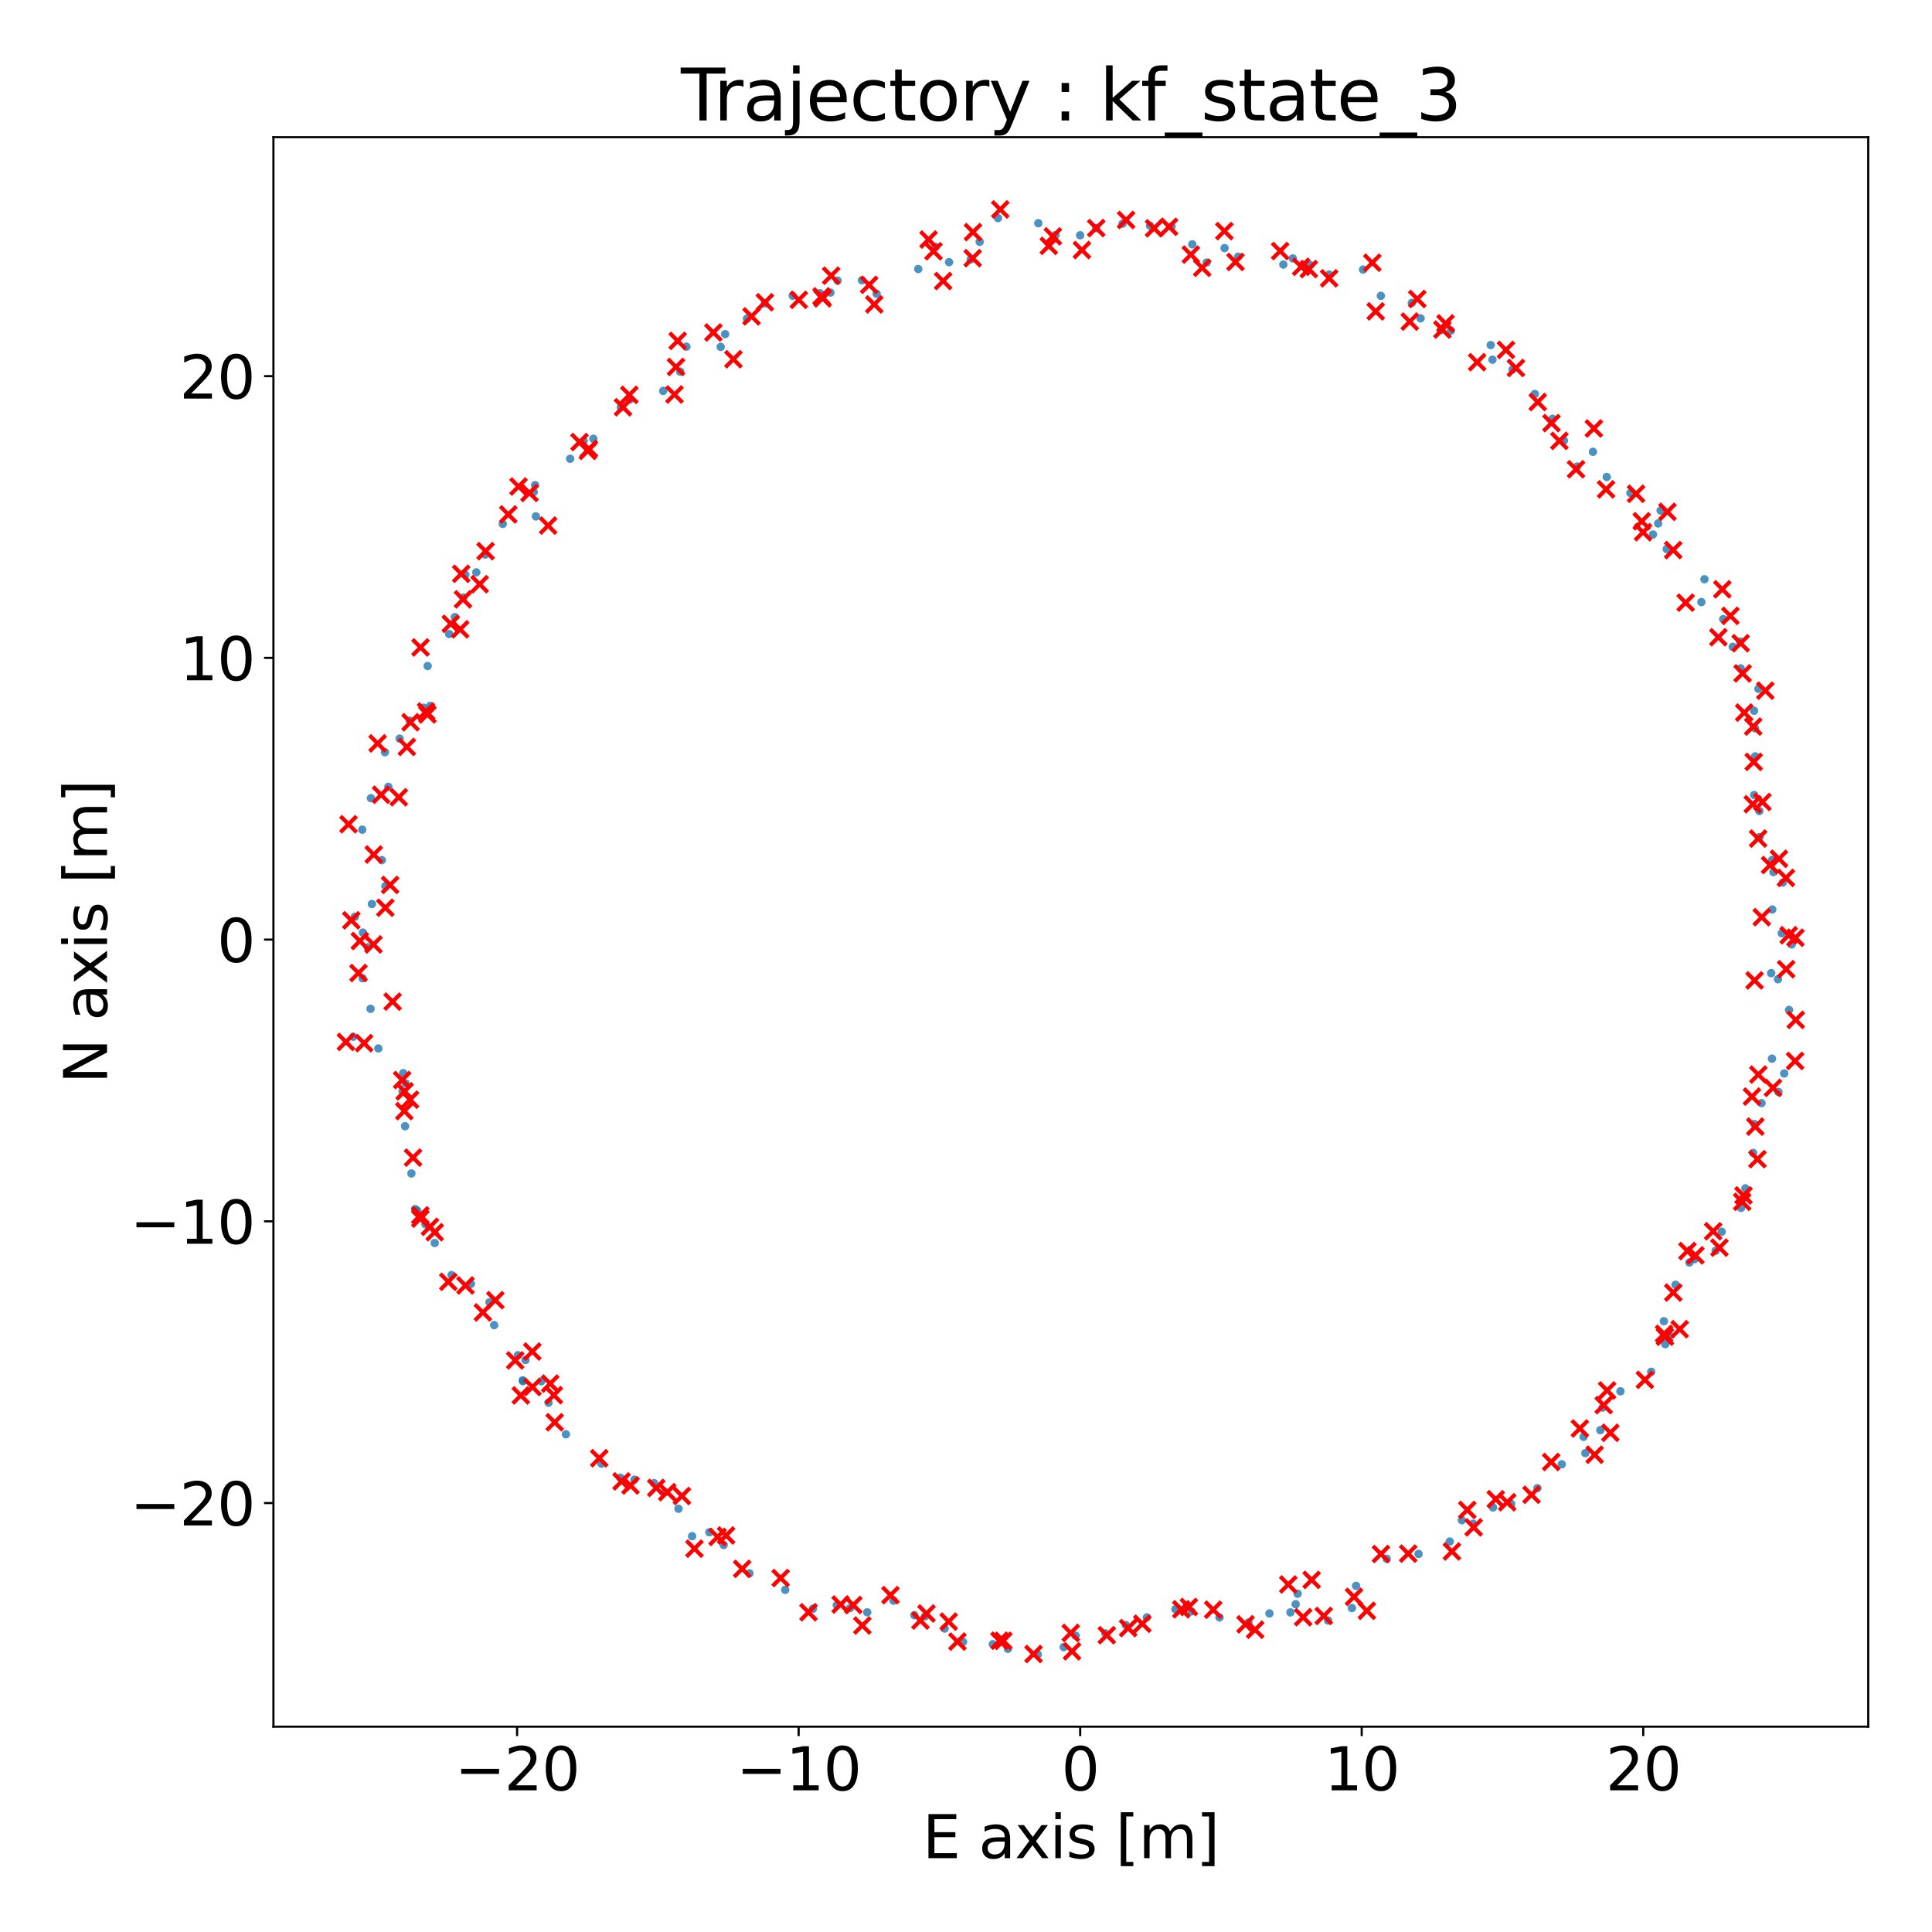 <?xml version="1.0" encoding="utf-8" standalone="no"?>
<!DOCTYPE svg PUBLIC "-//W3C//DTD SVG 1.1//EN"
  "http://www.w3.org/Graphics/SVG/1.1/DTD/svg11.dtd">
<svg xmlns:xlink="http://www.w3.org/1999/xlink" width="720pt" height="720pt" viewBox="0 0 720 720" xmlns="http://www.w3.org/2000/svg" version="1.1">
 <defs>
  <style type="text/css">*{stroke-linejoin: round; stroke-linecap: butt}</style>
 </defs>
 <g id="figure_1">
  <g id="patch_1">
   <path d="M 0 720 
L 720 720 
L 720 0 
L 0 0 
z
" style="fill: #ffffff"/>
  </g>
  <g id="axes_1">
   <g id="patch_2">
    <path d="M 101.9 643.48 
L 696.24 643.48 
L 696.24 51.12 
L 101.9 51.12 
z
" style="fill: #ffffff"/>
   </g>
   <g id="PathCollection_1">
    <defs>
     <path id="m7ac1ae66d9" d="M 0 1.5 
C 0.398 1.5 0.779 1.342 1.061 1.061 
C 1.342 0.779 1.5 0.398 1.5 0 
C 1.5 -0.398 1.342 -0.779 1.061 -1.061 
C 0.779 -1.342 0.398 -1.5 0 -1.5 
C -0.398 -1.5 -0.779 -1.342 -1.061 -1.061 
C -1.342 -0.779 -1.5 -0.398 -1.5 0 
C -1.5 0.398 -1.342 0.779 -1.061 1.061 
C -0.779 1.342 -0.398 1.5 0 1.5 
z
" style="stroke: #1f77b4; stroke-opacity: 0.8; stroke-width: 0.1"/>
    </defs>
    <g clip-path="url(#pc220fb8a94)">
     <use xlink:href="#m7ac1ae66d9" x="402.549" y="87.681" style="fill: #1f77b4; fill-opacity: 0.8; stroke: #1f77b4; stroke-opacity: 0.8; stroke-width: 0.1"/>
     <use xlink:href="#m7ac1ae66d9" x="408.541" y="85" style="fill: #1f77b4; fill-opacity: 0.8; stroke: #1f77b4; stroke-opacity: 0.8; stroke-width: 0.1"/>
     <use xlink:href="#m7ac1ae66d9" x="418.354" y="83.348" style="fill: #1f77b4; fill-opacity: 0.8; stroke: #1f77b4; stroke-opacity: 0.8; stroke-width: 0.1"/>
     <use xlink:href="#m7ac1ae66d9" x="428.579" y="84.099" style="fill: #1f77b4; fill-opacity: 0.8; stroke: #1f77b4; stroke-opacity: 0.8; stroke-width: 0.1"/>
     <use xlink:href="#m7ac1ae66d9" x="436.599" y="84.427" style="fill: #1f77b4; fill-opacity: 0.8; stroke: #1f77b4; stroke-opacity: 0.8; stroke-width: 0.1"/>
     <use xlink:href="#m7ac1ae66d9" x="444.339" y="91.051" style="fill: #1f77b4; fill-opacity: 0.8; stroke: #1f77b4; stroke-opacity: 0.8; stroke-width: 0.1"/>
     <use xlink:href="#m7ac1ae66d9" x="449.695" y="97.848" style="fill: #1f77b4; fill-opacity: 0.8; stroke: #1f77b4; stroke-opacity: 0.8; stroke-width: 0.1"/>
     <use xlink:href="#m7ac1ae66d9" x="456.36" y="92.463" style="fill: #1f77b4; fill-opacity: 0.8; stroke: #1f77b4; stroke-opacity: 0.8; stroke-width: 0.1"/>
     <use xlink:href="#m7ac1ae66d9" x="461.427" y="95.662" style="fill: #1f77b4; fill-opacity: 0.8; stroke: #1f77b4; stroke-opacity: 0.8; stroke-width: 0.1"/>
     <use xlink:href="#m7ac1ae66d9" x="478.267" y="98.588" style="fill: #1f77b4; fill-opacity: 0.8; stroke: #1f77b4; stroke-opacity: 0.8; stroke-width: 0.1"/>
     <use xlink:href="#m7ac1ae66d9" x="481.796" y="96.3" style="fill: #1f77b4; fill-opacity: 0.8; stroke: #1f77b4; stroke-opacity: 0.8; stroke-width: 0.1"/>
     <use xlink:href="#m7ac1ae66d9" x="488.331" y="98.777" style="fill: #1f77b4; fill-opacity: 0.8; stroke: #1f77b4; stroke-opacity: 0.8; stroke-width: 0.1"/>
     <use xlink:href="#m7ac1ae66d9" x="495.339" y="102.315" style="fill: #1f77b4; fill-opacity: 0.8; stroke: #1f77b4; stroke-opacity: 0.8; stroke-width: 0.1"/>
     <use xlink:href="#m7ac1ae66d9" x="507.991" y="100.463" style="fill: #1f77b4; fill-opacity: 0.8; stroke: #1f77b4; stroke-opacity: 0.8; stroke-width: 0.1"/>
     <use xlink:href="#m7ac1ae66d9" x="514.61" y="110.264" style="fill: #1f77b4; fill-opacity: 0.8; stroke: #1f77b4; stroke-opacity: 0.8; stroke-width: 0.1"/>
     <use xlink:href="#m7ac1ae66d9" x="526.161" y="112.863" style="fill: #1f77b4; fill-opacity: 0.8; stroke: #1f77b4; stroke-opacity: 0.8; stroke-width: 0.1"/>
     <use xlink:href="#m7ac1ae66d9" x="529.402" y="118.647" style="fill: #1f77b4; fill-opacity: 0.8; stroke: #1f77b4; stroke-opacity: 0.8; stroke-width: 0.1"/>
     <use xlink:href="#m7ac1ae66d9" x="536.956" y="123.052" style="fill: #1f77b4; fill-opacity: 0.8; stroke: #1f77b4; stroke-opacity: 0.8; stroke-width: 0.1"/>
     <use xlink:href="#m7ac1ae66d9" x="540.722" y="123.211" style="fill: #1f77b4; fill-opacity: 0.8; stroke: #1f77b4; stroke-opacity: 0.8; stroke-width: 0.1"/>
     <use xlink:href="#m7ac1ae66d9" x="555.544" y="128.596" style="fill: #1f77b4; fill-opacity: 0.8; stroke: #1f77b4; stroke-opacity: 0.8; stroke-width: 0.1"/>
     <use xlink:href="#m7ac1ae66d9" x="556.206" y="134.035" style="fill: #1f77b4; fill-opacity: 0.8; stroke: #1f77b4; stroke-opacity: 0.8; stroke-width: 0.1"/>
     <use xlink:href="#m7ac1ae66d9" x="563.693" y="137.716" style="fill: #1f77b4; fill-opacity: 0.8; stroke: #1f77b4; stroke-opacity: 0.8; stroke-width: 0.1"/>
     <use xlink:href="#m7ac1ae66d9" x="571.963" y="146.831" style="fill: #1f77b4; fill-opacity: 0.8; stroke: #1f77b4; stroke-opacity: 0.8; stroke-width: 0.1"/>
     <use xlink:href="#m7ac1ae66d9" x="578.609" y="156.076" style="fill: #1f77b4; fill-opacity: 0.8; stroke: #1f77b4; stroke-opacity: 0.8; stroke-width: 0.1"/>
     <use xlink:href="#m7ac1ae66d9" x="582.825" y="164.184" style="fill: #1f77b4; fill-opacity: 0.8; stroke: #1f77b4; stroke-opacity: 0.8; stroke-width: 0.1"/>
     <use xlink:href="#m7ac1ae66d9" x="587.763" y="173.865" style="fill: #1f77b4; fill-opacity: 0.8; stroke: #1f77b4; stroke-opacity: 0.8; stroke-width: 0.1"/>
     <use xlink:href="#m7ac1ae66d9" x="593.635" y="168.378" style="fill: #1f77b4; fill-opacity: 0.8; stroke: #1f77b4; stroke-opacity: 0.8; stroke-width: 0.1"/>
     <use xlink:href="#m7ac1ae66d9" x="598.79" y="177.754" style="fill: #1f77b4; fill-opacity: 0.8; stroke: #1f77b4; stroke-opacity: 0.8; stroke-width: 0.1"/>
     <use xlink:href="#m7ac1ae66d9" x="607.615" y="183.733" style="fill: #1f77b4; fill-opacity: 0.8; stroke: #1f77b4; stroke-opacity: 0.8; stroke-width: 0.1"/>
     <use xlink:href="#m7ac1ae66d9" x="618.869" y="190.262" style="fill: #1f77b4; fill-opacity: 0.8; stroke: #1f77b4; stroke-opacity: 0.8; stroke-width: 0.1"/>
     <use xlink:href="#m7ac1ae66d9" x="617.94" y="195.069" style="fill: #1f77b4; fill-opacity: 0.8; stroke: #1f77b4; stroke-opacity: 0.8; stroke-width: 0.1"/>
     <use xlink:href="#m7ac1ae66d9" x="616.012" y="199.175" style="fill: #1f77b4; fill-opacity: 0.8; stroke: #1f77b4; stroke-opacity: 0.8; stroke-width: 0.1"/>
     <use xlink:href="#m7ac1ae66d9" x="621.146" y="204.613" style="fill: #1f77b4; fill-opacity: 0.8; stroke: #1f77b4; stroke-opacity: 0.8; stroke-width: 0.1"/>
     <use xlink:href="#m7ac1ae66d9" x="635.214" y="215.876" style="fill: #1f77b4; fill-opacity: 0.8; stroke: #1f77b4; stroke-opacity: 0.8; stroke-width: 0.1"/>
     <use xlink:href="#m7ac1ae66d9" x="634.062" y="224.373" style="fill: #1f77b4; fill-opacity: 0.8; stroke: #1f77b4; stroke-opacity: 0.8; stroke-width: 0.1"/>
     <use xlink:href="#m7ac1ae66d9" x="642.199" y="230.714" style="fill: #1f77b4; fill-opacity: 0.8; stroke: #1f77b4; stroke-opacity: 0.8; stroke-width: 0.1"/>
     <use xlink:href="#m7ac1ae66d9" x="648.472" y="239.083" style="fill: #1f77b4; fill-opacity: 0.8; stroke: #1f77b4; stroke-opacity: 0.8; stroke-width: 0.1"/>
     <use xlink:href="#m7ac1ae66d9" x="645.734" y="241.049" style="fill: #1f77b4; fill-opacity: 0.8; stroke: #1f77b4; stroke-opacity: 0.8; stroke-width: 0.1"/>
     <use xlink:href="#m7ac1ae66d9" x="648.682" y="249.083" style="fill: #1f77b4; fill-opacity: 0.8; stroke: #1f77b4; stroke-opacity: 0.8; stroke-width: 0.1"/>
     <use xlink:href="#m7ac1ae66d9" x="655.293" y="256.696" style="fill: #1f77b4; fill-opacity: 0.8; stroke: #1f77b4; stroke-opacity: 0.8; stroke-width: 0.1"/>
     <use xlink:href="#m7ac1ae66d9" x="653.693" y="264.873" style="fill: #1f77b4; fill-opacity: 0.8; stroke: #1f77b4; stroke-opacity: 0.8; stroke-width: 0.1"/>
     <use xlink:href="#m7ac1ae66d9" x="654.044" y="271.412" style="fill: #1f77b4; fill-opacity: 0.8; stroke: #1f77b4; stroke-opacity: 0.8; stroke-width: 0.1"/>
     <use xlink:href="#m7ac1ae66d9" x="654.089" y="281.875" style="fill: #1f77b4; fill-opacity: 0.8; stroke: #1f77b4; stroke-opacity: 0.8; stroke-width: 0.1"/>
     <use xlink:href="#m7ac1ae66d9" x="653.726" y="296.276" style="fill: #1f77b4; fill-opacity: 0.8; stroke: #1f77b4; stroke-opacity: 0.8; stroke-width: 0.1"/>
     <use xlink:href="#m7ac1ae66d9" x="655.665" y="302.25" style="fill: #1f77b4; fill-opacity: 0.8; stroke: #1f77b4; stroke-opacity: 0.8; stroke-width: 0.1"/>
     <use xlink:href="#m7ac1ae66d9" x="655.751" y="311.96" style="fill: #1f77b4; fill-opacity: 0.8; stroke: #1f77b4; stroke-opacity: 0.8; stroke-width: 0.1"/>
     <use xlink:href="#m7ac1ae66d9" x="660.444" y="320.477" style="fill: #1f77b4; fill-opacity: 0.8; stroke: #1f77b4; stroke-opacity: 0.8; stroke-width: 0.1"/>
     <use xlink:href="#m7ac1ae66d9" x="660.928" y="325.016" style="fill: #1f77b4; fill-opacity: 0.8; stroke: #1f77b4; stroke-opacity: 0.8; stroke-width: 0.1"/>
     <use xlink:href="#m7ac1ae66d9" x="664.397" y="328.907" style="fill: #1f77b4; fill-opacity: 0.8; stroke: #1f77b4; stroke-opacity: 0.8; stroke-width: 0.1"/>
     <use xlink:href="#m7ac1ae66d9" x="660.464" y="338.946" style="fill: #1f77b4; fill-opacity: 0.8; stroke: #1f77b4; stroke-opacity: 0.8; stroke-width: 0.1"/>
     <use xlink:href="#m7ac1ae66d9" x="664.02" y="347.805" style="fill: #1f77b4; fill-opacity: 0.8; stroke: #1f77b4; stroke-opacity: 0.8; stroke-width: 0.1"/>
     <use xlink:href="#m7ac1ae66d9" x="667.712" y="351.954" style="fill: #1f77b4; fill-opacity: 0.8; stroke: #1f77b4; stroke-opacity: 0.8; stroke-width: 0.1"/>
     <use xlink:href="#m7ac1ae66d9" x="660.06" y="362.658" style="fill: #1f77b4; fill-opacity: 0.8; stroke: #1f77b4; stroke-opacity: 0.8; stroke-width: 0.1"/>
     <use xlink:href="#m7ac1ae66d9" x="662.599" y="364.937" style="fill: #1f77b4; fill-opacity: 0.8; stroke: #1f77b4; stroke-opacity: 0.8; stroke-width: 0.1"/>
     <use xlink:href="#m7ac1ae66d9" x="666.719" y="376.403" style="fill: #1f77b4; fill-opacity: 0.8; stroke: #1f77b4; stroke-opacity: 0.8; stroke-width: 0.1"/>
     <use xlink:href="#m7ac1ae66d9" x="660.364" y="394.543" style="fill: #1f77b4; fill-opacity: 0.8; stroke: #1f77b4; stroke-opacity: 0.8; stroke-width: 0.1"/>
     <use xlink:href="#m7ac1ae66d9" x="664.931" y="400.053" style="fill: #1f77b4; fill-opacity: 0.8; stroke: #1f77b4; stroke-opacity: 0.8; stroke-width: 0.1"/>
     <use xlink:href="#m7ac1ae66d9" x="662.766" y="406.942" style="fill: #1f77b4; fill-opacity: 0.8; stroke: #1f77b4; stroke-opacity: 0.8; stroke-width: 0.1"/>
     <use xlink:href="#m7ac1ae66d9" x="656.458" y="411.096" style="fill: #1f77b4; fill-opacity: 0.8; stroke: #1f77b4; stroke-opacity: 0.8; stroke-width: 0.1"/>
     <use xlink:href="#m7ac1ae66d9" x="653.754" y="418.882" style="fill: #1f77b4; fill-opacity: 0.8; stroke: #1f77b4; stroke-opacity: 0.8; stroke-width: 0.1"/>
     <use xlink:href="#m7ac1ae66d9" x="653.35" y="429.676" style="fill: #1f77b4; fill-opacity: 0.8; stroke: #1f77b4; stroke-opacity: 0.8; stroke-width: 0.1"/>
     <use xlink:href="#m7ac1ae66d9" x="650.45" y="442.866" style="fill: #1f77b4; fill-opacity: 0.8; stroke: #1f77b4; stroke-opacity: 0.8; stroke-width: 0.1"/>
     <use xlink:href="#m7ac1ae66d9" x="648.837" y="450.138" style="fill: #1f77b4; fill-opacity: 0.8; stroke: #1f77b4; stroke-opacity: 0.8; stroke-width: 0.1"/>
     <use xlink:href="#m7ac1ae66d9" x="641.63" y="459.027" style="fill: #1f77b4; fill-opacity: 0.8; stroke: #1f77b4; stroke-opacity: 0.8; stroke-width: 0.1"/>
     <use xlink:href="#m7ac1ae66d9" x="639.38" y="466.129" style="fill: #1f77b4; fill-opacity: 0.8; stroke: #1f77b4; stroke-opacity: 0.8; stroke-width: 0.1"/>
     <use xlink:href="#m7ac1ae66d9" x="631.535" y="469.242" style="fill: #1f77b4; fill-opacity: 0.8; stroke: #1f77b4; stroke-opacity: 0.8; stroke-width: 0.1"/>
     <use xlink:href="#m7ac1ae66d9" x="629.6" y="470.496" style="fill: #1f77b4; fill-opacity: 0.8; stroke: #1f77b4; stroke-opacity: 0.8; stroke-width: 0.1"/>
     <use xlink:href="#m7ac1ae66d9" x="624.423" y="478.777" style="fill: #1f77b4; fill-opacity: 0.8; stroke: #1f77b4; stroke-opacity: 0.8; stroke-width: 0.1"/>
     <use xlink:href="#m7ac1ae66d9" x="620.08" y="492.372" style="fill: #1f77b4; fill-opacity: 0.8; stroke: #1f77b4; stroke-opacity: 0.8; stroke-width: 0.1"/>
     <use xlink:href="#m7ac1ae66d9" x="622.086" y="497.88" style="fill: #1f77b4; fill-opacity: 0.8; stroke: #1f77b4; stroke-opacity: 0.8; stroke-width: 0.1"/>
     <use xlink:href="#m7ac1ae66d9" x="620.617" y="500.927" style="fill: #1f77b4; fill-opacity: 0.8; stroke: #1f77b4; stroke-opacity: 0.8; stroke-width: 0.1"/>
     <use xlink:href="#m7ac1ae66d9" x="615.368" y="511.232" style="fill: #1f77b4; fill-opacity: 0.8; stroke: #1f77b4; stroke-opacity: 0.8; stroke-width: 0.1"/>
     <use xlink:href="#m7ac1ae66d9" x="603.899" y="518.495" style="fill: #1f77b4; fill-opacity: 0.8; stroke: #1f77b4; stroke-opacity: 0.8; stroke-width: 0.1"/>
     <use xlink:href="#m7ac1ae66d9" x="597.245" y="524.554" style="fill: #1f77b4; fill-opacity: 0.8; stroke: #1f77b4; stroke-opacity: 0.8; stroke-width: 0.1"/>
     <use xlink:href="#m7ac1ae66d9" x="596.396" y="532.975" style="fill: #1f77b4; fill-opacity: 0.8; stroke: #1f77b4; stroke-opacity: 0.8; stroke-width: 0.1"/>
     <use xlink:href="#m7ac1ae66d9" x="590.154" y="535.459" style="fill: #1f77b4; fill-opacity: 0.8; stroke: #1f77b4; stroke-opacity: 0.8; stroke-width: 0.1"/>
     <use xlink:href="#m7ac1ae66d9" x="590.797" y="541.528" style="fill: #1f77b4; fill-opacity: 0.8; stroke: #1f77b4; stroke-opacity: 0.8; stroke-width: 0.1"/>
     <use xlink:href="#m7ac1ae66d9" x="582.027" y="545.692" style="fill: #1f77b4; fill-opacity: 0.8; stroke: #1f77b4; stroke-opacity: 0.8; stroke-width: 0.1"/>
     <use xlink:href="#m7ac1ae66d9" x="572.946" y="554.606" style="fill: #1f77b4; fill-opacity: 0.8; stroke: #1f77b4; stroke-opacity: 0.8; stroke-width: 0.1"/>
     <use xlink:href="#m7ac1ae66d9" x="563.206" y="560.463" style="fill: #1f77b4; fill-opacity: 0.8; stroke: #1f77b4; stroke-opacity: 0.8; stroke-width: 0.1"/>
     <use xlink:href="#m7ac1ae66d9" x="556.408" y="561.779" style="fill: #1f77b4; fill-opacity: 0.8; stroke: #1f77b4; stroke-opacity: 0.8; stroke-width: 0.1"/>
     <use xlink:href="#m7ac1ae66d9" x="549.024" y="567.864" style="fill: #1f77b4; fill-opacity: 0.8; stroke: #1f77b4; stroke-opacity: 0.8; stroke-width: 0.1"/>
     <use xlink:href="#m7ac1ae66d9" x="544.808" y="566.53" style="fill: #1f77b4; fill-opacity: 0.8; stroke: #1f77b4; stroke-opacity: 0.8; stroke-width: 0.1"/>
     <use xlink:href="#m7ac1ae66d9" x="540.27" y="574.482" style="fill: #1f77b4; fill-opacity: 0.8; stroke: #1f77b4; stroke-opacity: 0.8; stroke-width: 0.1"/>
     <use xlink:href="#m7ac1ae66d9" x="528.665" y="579.122" style="fill: #1f77b4; fill-opacity: 0.8; stroke: #1f77b4; stroke-opacity: 0.8; stroke-width: 0.1"/>
     <use xlink:href="#m7ac1ae66d9" x="516.781" y="580.922" style="fill: #1f77b4; fill-opacity: 0.8; stroke: #1f77b4; stroke-opacity: 0.8; stroke-width: 0.1"/>
     <use xlink:href="#m7ac1ae66d9" x="505.384" y="590.989" style="fill: #1f77b4; fill-opacity: 0.8; stroke: #1f77b4; stroke-opacity: 0.8; stroke-width: 0.1"/>
     <use xlink:href="#m7ac1ae66d9" x="503.818" y="599.283" style="fill: #1f77b4; fill-opacity: 0.8; stroke: #1f77b4; stroke-opacity: 0.8; stroke-width: 0.1"/>
     <use xlink:href="#m7ac1ae66d9" x="494.938" y="603.919" style="fill: #1f77b4; fill-opacity: 0.8; stroke: #1f77b4; stroke-opacity: 0.8; stroke-width: 0.1"/>
     <use xlink:href="#m7ac1ae66d9" x="482.864" y="597.851" style="fill: #1f77b4; fill-opacity: 0.8; stroke: #1f77b4; stroke-opacity: 0.8; stroke-width: 0.1"/>
     <use xlink:href="#m7ac1ae66d9" x="480.903" y="600.889" style="fill: #1f77b4; fill-opacity: 0.8; stroke: #1f77b4; stroke-opacity: 0.8; stroke-width: 0.1"/>
     <use xlink:href="#m7ac1ae66d9" x="483.586" y="593.936" style="fill: #1f77b4; fill-opacity: 0.8; stroke: #1f77b4; stroke-opacity: 0.8; stroke-width: 0.1"/>
     <use xlink:href="#m7ac1ae66d9" x="473.097" y="601.283" style="fill: #1f77b4; fill-opacity: 0.8; stroke: #1f77b4; stroke-opacity: 0.8; stroke-width: 0.1"/>
     <use xlink:href="#m7ac1ae66d9" x="465.265" y="604.671" style="fill: #1f77b4; fill-opacity: 0.8; stroke: #1f77b4; stroke-opacity: 0.8; stroke-width: 0.1"/>
     <use xlink:href="#m7ac1ae66d9" x="454.479" y="602.762" style="fill: #1f77b4; fill-opacity: 0.8; stroke: #1f77b4; stroke-opacity: 0.8; stroke-width: 0.1"/>
     <use xlink:href="#m7ac1ae66d9" x="444.042" y="600.526" style="fill: #1f77b4; fill-opacity: 0.8; stroke: #1f77b4; stroke-opacity: 0.8; stroke-width: 0.1"/>
     <use xlink:href="#m7ac1ae66d9" x="438.046" y="599.715" style="fill: #1f77b4; fill-opacity: 0.8; stroke: #1f77b4; stroke-opacity: 0.8; stroke-width: 0.1"/>
     <use xlink:href="#m7ac1ae66d9" x="427.412" y="602.767" style="fill: #1f77b4; fill-opacity: 0.8; stroke: #1f77b4; stroke-opacity: 0.8; stroke-width: 0.1"/>
     <use xlink:href="#m7ac1ae66d9" x="419.582" y="605.648" style="fill: #1f77b4; fill-opacity: 0.8; stroke: #1f77b4; stroke-opacity: 0.8; stroke-width: 0.1"/>
     <use xlink:href="#m7ac1ae66d9" x="411.937" y="608.722" style="fill: #1f77b4; fill-opacity: 0.8; stroke: #1f77b4; stroke-opacity: 0.8; stroke-width: 0.1"/>
     <use xlink:href="#m7ac1ae66d9" x="400.857" y="609.563" style="fill: #1f77b4; fill-opacity: 0.8; stroke: #1f77b4; stroke-opacity: 0.8; stroke-width: 0.1"/>
     <use xlink:href="#m7ac1ae66d9" x="396.408" y="613.831" style="fill: #1f77b4; fill-opacity: 0.8; stroke: #1f77b4; stroke-opacity: 0.8; stroke-width: 0.1"/>
     <use xlink:href="#m7ac1ae66d9" x="386.749" y="616.555" style="fill: #1f77b4; fill-opacity: 0.8; stroke: #1f77b4; stroke-opacity: 0.8; stroke-width: 0.1"/>
     <use xlink:href="#m7ac1ae66d9" x="375.605" y="614.474" style="fill: #1f77b4; fill-opacity: 0.8; stroke: #1f77b4; stroke-opacity: 0.8; stroke-width: 0.1"/>
     <use xlink:href="#m7ac1ae66d9" x="369.994" y="612.754" style="fill: #1f77b4; fill-opacity: 0.8; stroke: #1f77b4; stroke-opacity: 0.8; stroke-width: 0.1"/>
     <use xlink:href="#m7ac1ae66d9" x="358.879" y="611.907" style="fill: #1f77b4; fill-opacity: 0.8; stroke: #1f77b4; stroke-opacity: 0.8; stroke-width: 0.1"/>
     <use xlink:href="#m7ac1ae66d9" x="352.017" y="606.911" style="fill: #1f77b4; fill-opacity: 0.8; stroke: #1f77b4; stroke-opacity: 0.8; stroke-width: 0.1"/>
     <use xlink:href="#m7ac1ae66d9" x="344.751" y="602.345" style="fill: #1f77b4; fill-opacity: 0.8; stroke: #1f77b4; stroke-opacity: 0.8; stroke-width: 0.1"/>
     <use xlink:href="#m7ac1ae66d9" x="340.758" y="601.933" style="fill: #1f77b4; fill-opacity: 0.8; stroke: #1f77b4; stroke-opacity: 0.8; stroke-width: 0.1"/>
     <use xlink:href="#m7ac1ae66d9" x="333.001" y="596.496" style="fill: #1f77b4; fill-opacity: 0.8; stroke: #1f77b4; stroke-opacity: 0.8; stroke-width: 0.1"/>
     <use xlink:href="#m7ac1ae66d9" x="323.188" y="600.864" style="fill: #1f77b4; fill-opacity: 0.8; stroke: #1f77b4; stroke-opacity: 0.8; stroke-width: 0.1"/>
     <use xlink:href="#m7ac1ae66d9" x="316.821" y="599.263" style="fill: #1f77b4; fill-opacity: 0.8; stroke: #1f77b4; stroke-opacity: 0.8; stroke-width: 0.1"/>
     <use xlink:href="#m7ac1ae66d9" x="311.846" y="598.207" style="fill: #1f77b4; fill-opacity: 0.8; stroke: #1f77b4; stroke-opacity: 0.8; stroke-width: 0.1"/>
     <use xlink:href="#m7ac1ae66d9" x="302.952" y="599.525" style="fill: #1f77b4; fill-opacity: 0.8; stroke: #1f77b4; stroke-opacity: 0.8; stroke-width: 0.1"/>
     <use xlink:href="#m7ac1ae66d9" x="292.626" y="592.489" style="fill: #1f77b4; fill-opacity: 0.8; stroke: #1f77b4; stroke-opacity: 0.8; stroke-width: 0.1"/>
     <use xlink:href="#m7ac1ae66d9" x="279.281" y="586.351" style="fill: #1f77b4; fill-opacity: 0.8; stroke: #1f77b4; stroke-opacity: 0.8; stroke-width: 0.1"/>
     <use xlink:href="#m7ac1ae66d9" x="269.686" y="575.772" style="fill: #1f77b4; fill-opacity: 0.8; stroke: #1f77b4; stroke-opacity: 0.8; stroke-width: 0.1"/>
     <use xlink:href="#m7ac1ae66d9" x="264.368" y="571.028" style="fill: #1f77b4; fill-opacity: 0.8; stroke: #1f77b4; stroke-opacity: 0.8; stroke-width: 0.1"/>
     <use xlink:href="#m7ac1ae66d9" x="257.931" y="572.496" style="fill: #1f77b4; fill-opacity: 0.8; stroke: #1f77b4; stroke-opacity: 0.8; stroke-width: 0.1"/>
     <use xlink:href="#m7ac1ae66d9" x="252.861" y="562.259" style="fill: #1f77b4; fill-opacity: 0.8; stroke: #1f77b4; stroke-opacity: 0.8; stroke-width: 0.1"/>
     <use xlink:href="#m7ac1ae66d9" x="247.936" y="556.053" style="fill: #1f77b4; fill-opacity: 0.8; stroke: #1f77b4; stroke-opacity: 0.8; stroke-width: 0.1"/>
     <use xlink:href="#m7ac1ae66d9" x="243.744" y="552.729" style="fill: #1f77b4; fill-opacity: 0.8; stroke: #1f77b4; stroke-opacity: 0.8; stroke-width: 0.1"/>
     <use xlink:href="#m7ac1ae66d9" x="236.45" y="551.449" style="fill: #1f77b4; fill-opacity: 0.8; stroke: #1f77b4; stroke-opacity: 0.8; stroke-width: 0.1"/>
     <use xlink:href="#m7ac1ae66d9" x="231.163" y="550.684" style="fill: #1f77b4; fill-opacity: 0.8; stroke: #1f77b4; stroke-opacity: 0.8; stroke-width: 0.1"/>
     <use xlink:href="#m7ac1ae66d9" x="224.141" y="545.451" style="fill: #1f77b4; fill-opacity: 0.8; stroke: #1f77b4; stroke-opacity: 0.8; stroke-width: 0.1"/>
     <use xlink:href="#m7ac1ae66d9" x="210.897" y="534.517" style="fill: #1f77b4; fill-opacity: 0.8; stroke: #1f77b4; stroke-opacity: 0.8; stroke-width: 0.1"/>
     <use xlink:href="#m7ac1ae66d9" x="204.424" y="522.728" style="fill: #1f77b4; fill-opacity: 0.8; stroke: #1f77b4; stroke-opacity: 0.8; stroke-width: 0.1"/>
     <use xlink:href="#m7ac1ae66d9" x="201.733" y="514.741" style="fill: #1f77b4; fill-opacity: 0.8; stroke: #1f77b4; stroke-opacity: 0.8; stroke-width: 0.1"/>
     <use xlink:href="#m7ac1ae66d9" x="194.921" y="514.734" style="fill: #1f77b4; fill-opacity: 0.8; stroke: #1f77b4; stroke-opacity: 0.8; stroke-width: 0.1"/>
     <use xlink:href="#m7ac1ae66d9" x="194.796" y="514.414" style="fill: #1f77b4; fill-opacity: 0.8; stroke: #1f77b4; stroke-opacity: 0.8; stroke-width: 0.1"/>
     <use xlink:href="#m7ac1ae66d9" x="195.826" y="506.837" style="fill: #1f77b4; fill-opacity: 0.8; stroke: #1f77b4; stroke-opacity: 0.8; stroke-width: 0.1"/>
     <use xlink:href="#m7ac1ae66d9" x="193.029" y="505.051" style="fill: #1f77b4; fill-opacity: 0.8; stroke: #1f77b4; stroke-opacity: 0.8; stroke-width: 0.1"/>
     <use xlink:href="#m7ac1ae66d9" x="184.164" y="493.845" style="fill: #1f77b4; fill-opacity: 0.8; stroke: #1f77b4; stroke-opacity: 0.8; stroke-width: 0.1"/>
     <use xlink:href="#m7ac1ae66d9" x="182.41" y="485.32" style="fill: #1f77b4; fill-opacity: 0.8; stroke: #1f77b4; stroke-opacity: 0.8; stroke-width: 0.1"/>
     <use xlink:href="#m7ac1ae66d9" x="175.495" y="478.445" style="fill: #1f77b4; fill-opacity: 0.8; stroke: #1f77b4; stroke-opacity: 0.8; stroke-width: 0.1"/>
     <use xlink:href="#m7ac1ae66d9" x="168.277" y="475.187" style="fill: #1f77b4; fill-opacity: 0.8; stroke: #1f77b4; stroke-opacity: 0.8; stroke-width: 0.1"/>
     <use xlink:href="#m7ac1ae66d9" x="162.021" y="463.229" style="fill: #1f77b4; fill-opacity: 0.8; stroke: #1f77b4; stroke-opacity: 0.8; stroke-width: 0.1"/>
     <use xlink:href="#m7ac1ae66d9" x="158.554" y="456.223" style="fill: #1f77b4; fill-opacity: 0.8; stroke: #1f77b4; stroke-opacity: 0.8; stroke-width: 0.1"/>
     <use xlink:href="#m7ac1ae66d9" x="155.517" y="451.216" style="fill: #1f77b4; fill-opacity: 0.8; stroke: #1f77b4; stroke-opacity: 0.8; stroke-width: 0.1"/>
     <use xlink:href="#m7ac1ae66d9" x="154.722" y="450.61" style="fill: #1f77b4; fill-opacity: 0.8; stroke: #1f77b4; stroke-opacity: 0.8; stroke-width: 0.1"/>
     <use xlink:href="#m7ac1ae66d9" x="153.319" y="437.318" style="fill: #1f77b4; fill-opacity: 0.8; stroke: #1f77b4; stroke-opacity: 0.8; stroke-width: 0.1"/>
     <use xlink:href="#m7ac1ae66d9" x="150.953" y="419.702" style="fill: #1f77b4; fill-opacity: 0.8; stroke: #1f77b4; stroke-opacity: 0.8; stroke-width: 0.1"/>
     <use xlink:href="#m7ac1ae66d9" x="150.038" y="406.737" style="fill: #1f77b4; fill-opacity: 0.8; stroke: #1f77b4; stroke-opacity: 0.8; stroke-width: 0.1"/>
     <use xlink:href="#m7ac1ae66d9" x="151.183" y="403.763" style="fill: #1f77b4; fill-opacity: 0.8; stroke: #1f77b4; stroke-opacity: 0.8; stroke-width: 0.1"/>
     <use xlink:href="#m7ac1ae66d9" x="150.287" y="399.946" style="fill: #1f77b4; fill-opacity: 0.8; stroke: #1f77b4; stroke-opacity: 0.8; stroke-width: 0.1"/>
     <use xlink:href="#m7ac1ae66d9" x="140.993" y="390.735" style="fill: #1f77b4; fill-opacity: 0.8; stroke: #1f77b4; stroke-opacity: 0.8; stroke-width: 0.1"/>
     <use xlink:href="#m7ac1ae66d9" x="131.641" y="386.362" style="fill: #1f77b4; fill-opacity: 0.8; stroke: #1f77b4; stroke-opacity: 0.8; stroke-width: 0.1"/>
     <use xlink:href="#m7ac1ae66d9" x="138.097" y="375.956" style="fill: #1f77b4; fill-opacity: 0.8; stroke: #1f77b4; stroke-opacity: 0.8; stroke-width: 0.1"/>
     <use xlink:href="#m7ac1ae66d9" x="135.141" y="364.57" style="fill: #1f77b4; fill-opacity: 0.8; stroke: #1f77b4; stroke-opacity: 0.8; stroke-width: 0.1"/>
     <use xlink:href="#m7ac1ae66d9" x="137.037" y="353.04" style="fill: #1f77b4; fill-opacity: 0.8; stroke: #1f77b4; stroke-opacity: 0.8; stroke-width: 0.1"/>
     <use xlink:href="#m7ac1ae66d9" x="135.248" y="347.558" style="fill: #1f77b4; fill-opacity: 0.8; stroke: #1f77b4; stroke-opacity: 0.8; stroke-width: 0.1"/>
     <use xlink:href="#m7ac1ae66d9" x="132.24" y="341.654" style="fill: #1f77b4; fill-opacity: 0.8; stroke: #1f77b4; stroke-opacity: 0.8; stroke-width: 0.1"/>
     <use xlink:href="#m7ac1ae66d9" x="138.591" y="336.909" style="fill: #1f77b4; fill-opacity: 0.8; stroke: #1f77b4; stroke-opacity: 0.8; stroke-width: 0.1"/>
     <use xlink:href="#m7ac1ae66d9" x="143.641" y="330.257" style="fill: #1f77b4; fill-opacity: 0.8; stroke: #1f77b4; stroke-opacity: 0.8; stroke-width: 0.1"/>
     <use xlink:href="#m7ac1ae66d9" x="142.288" y="320.541" style="fill: #1f77b4; fill-opacity: 0.8; stroke: #1f77b4; stroke-opacity: 0.8; stroke-width: 0.1"/>
     <use xlink:href="#m7ac1ae66d9" x="135.002" y="309.21" style="fill: #1f77b4; fill-opacity: 0.8; stroke: #1f77b4; stroke-opacity: 0.8; stroke-width: 0.1"/>
     <use xlink:href="#m7ac1ae66d9" x="138.236" y="297.464" style="fill: #1f77b4; fill-opacity: 0.8; stroke: #1f77b4; stroke-opacity: 0.8; stroke-width: 0.1"/>
     <use xlink:href="#m7ac1ae66d9" x="144.723" y="293.217" style="fill: #1f77b4; fill-opacity: 0.8; stroke: #1f77b4; stroke-opacity: 0.8; stroke-width: 0.1"/>
     <use xlink:href="#m7ac1ae66d9" x="143.458" y="280.32" style="fill: #1f77b4; fill-opacity: 0.8; stroke: #1f77b4; stroke-opacity: 0.8; stroke-width: 0.1"/>
     <use xlink:href="#m7ac1ae66d9" x="148.922" y="275.257" style="fill: #1f77b4; fill-opacity: 0.8; stroke: #1f77b4; stroke-opacity: 0.8; stroke-width: 0.1"/>
     <use xlink:href="#m7ac1ae66d9" x="152.674" y="268.574" style="fill: #1f77b4; fill-opacity: 0.8; stroke: #1f77b4; stroke-opacity: 0.8; stroke-width: 0.1"/>
     <use xlink:href="#m7ac1ae66d9" x="157.794" y="263.746" style="fill: #1f77b4; fill-opacity: 0.8; stroke: #1f77b4; stroke-opacity: 0.8; stroke-width: 0.1"/>
     <use xlink:href="#m7ac1ae66d9" x="160.346" y="263.038" style="fill: #1f77b4; fill-opacity: 0.8; stroke: #1f77b4; stroke-opacity: 0.8; stroke-width: 0.1"/>
     <use xlink:href="#m7ac1ae66d9" x="159.381" y="248.211" style="fill: #1f77b4; fill-opacity: 0.8; stroke: #1f77b4; stroke-opacity: 0.8; stroke-width: 0.1"/>
     <use xlink:href="#m7ac1ae66d9" x="167.392" y="236.287" style="fill: #1f77b4; fill-opacity: 0.8; stroke: #1f77b4; stroke-opacity: 0.8; stroke-width: 0.1"/>
     <use xlink:href="#m7ac1ae66d9" x="169.506" y="229.963" style="fill: #1f77b4; fill-opacity: 0.8; stroke: #1f77b4; stroke-opacity: 0.8; stroke-width: 0.1"/>
     <use xlink:href="#m7ac1ae66d9" x="172.671" y="222.672" style="fill: #1f77b4; fill-opacity: 0.8; stroke: #1f77b4; stroke-opacity: 0.8; stroke-width: 0.1"/>
     <use xlink:href="#m7ac1ae66d9" x="173.412" y="214.204" style="fill: #1f77b4; fill-opacity: 0.8; stroke: #1f77b4; stroke-opacity: 0.8; stroke-width: 0.1"/>
     <use xlink:href="#m7ac1ae66d9" x="177.499" y="213.309" style="fill: #1f77b4; fill-opacity: 0.8; stroke: #1f77b4; stroke-opacity: 0.8; stroke-width: 0.1"/>
     <use xlink:href="#m7ac1ae66d9" x="180.802" y="206.659" style="fill: #1f77b4; fill-opacity: 0.8; stroke: #1f77b4; stroke-opacity: 0.8; stroke-width: 0.1"/>
     <use xlink:href="#m7ac1ae66d9" x="187.37" y="195.24" style="fill: #1f77b4; fill-opacity: 0.8; stroke: #1f77b4; stroke-opacity: 0.8; stroke-width: 0.1"/>
     <use xlink:href="#m7ac1ae66d9" x="199.716" y="192.432" style="fill: #1f77b4; fill-opacity: 0.8; stroke: #1f77b4; stroke-opacity: 0.8; stroke-width: 0.1"/>
     <use xlink:href="#m7ac1ae66d9" x="198.915" y="183.365" style="fill: #1f77b4; fill-opacity: 0.8; stroke: #1f77b4; stroke-opacity: 0.8; stroke-width: 0.1"/>
     <use xlink:href="#m7ac1ae66d9" x="199.414" y="180.798" style="fill: #1f77b4; fill-opacity: 0.8; stroke: #1f77b4; stroke-opacity: 0.8; stroke-width: 0.1"/>
     <use xlink:href="#m7ac1ae66d9" x="212.483" y="170.968" style="fill: #1f77b4; fill-opacity: 0.8; stroke: #1f77b4; stroke-opacity: 0.8; stroke-width: 0.1"/>
     <use xlink:href="#m7ac1ae66d9" x="217.519" y="164.31" style="fill: #1f77b4; fill-opacity: 0.8; stroke: #1f77b4; stroke-opacity: 0.8; stroke-width: 0.1"/>
     <use xlink:href="#m7ac1ae66d9" x="221.128" y="163.518" style="fill: #1f77b4; fill-opacity: 0.8; stroke: #1f77b4; stroke-opacity: 0.8; stroke-width: 0.1"/>
     <use xlink:href="#m7ac1ae66d9" x="231.357" y="151.844" style="fill: #1f77b4; fill-opacity: 0.8; stroke: #1f77b4; stroke-opacity: 0.8; stroke-width: 0.1"/>
     <use xlink:href="#m7ac1ae66d9" x="234.725" y="148.869" style="fill: #1f77b4; fill-opacity: 0.8; stroke: #1f77b4; stroke-opacity: 0.8; stroke-width: 0.1"/>
     <use xlink:href="#m7ac1ae66d9" x="247.154" y="145.675" style="fill: #1f77b4; fill-opacity: 0.8; stroke: #1f77b4; stroke-opacity: 0.8; stroke-width: 0.1"/>
     <use xlink:href="#m7ac1ae66d9" x="253.492" y="138.497" style="fill: #1f77b4; fill-opacity: 0.8; stroke: #1f77b4; stroke-opacity: 0.8; stroke-width: 0.1"/>
     <use xlink:href="#m7ac1ae66d9" x="255.795" y="129.204" style="fill: #1f77b4; fill-opacity: 0.8; stroke: #1f77b4; stroke-opacity: 0.8; stroke-width: 0.1"/>
     <use xlink:href="#m7ac1ae66d9" x="268.591" y="129.283" style="fill: #1f77b4; fill-opacity: 0.8; stroke: #1f77b4; stroke-opacity: 0.8; stroke-width: 0.1"/>
     <use xlink:href="#m7ac1ae66d9" x="270.227" y="124.521" style="fill: #1f77b4; fill-opacity: 0.8; stroke: #1f77b4; stroke-opacity: 0.8; stroke-width: 0.1"/>
     <use xlink:href="#m7ac1ae66d9" x="278.355" y="118.793" style="fill: #1f77b4; fill-opacity: 0.8; stroke: #1f77b4; stroke-opacity: 0.8; stroke-width: 0.1"/>
     <use xlink:href="#m7ac1ae66d9" x="285.039" y="113.09" style="fill: #1f77b4; fill-opacity: 0.8; stroke: #1f77b4; stroke-opacity: 0.8; stroke-width: 0.1"/>
     <use xlink:href="#m7ac1ae66d9" x="295.44" y="110.232" style="fill: #1f77b4; fill-opacity: 0.8; stroke: #1f77b4; stroke-opacity: 0.8; stroke-width: 0.1"/>
     <use xlink:href="#m7ac1ae66d9" x="305.582" y="109.278" style="fill: #1f77b4; fill-opacity: 0.8; stroke: #1f77b4; stroke-opacity: 0.8; stroke-width: 0.1"/>
     <use xlink:href="#m7ac1ae66d9" x="309.459" y="109.047" style="fill: #1f77b4; fill-opacity: 0.8; stroke: #1f77b4; stroke-opacity: 0.8; stroke-width: 0.1"/>
     <use xlink:href="#m7ac1ae66d9" x="312.143" y="104.594" style="fill: #1f77b4; fill-opacity: 0.8; stroke: #1f77b4; stroke-opacity: 0.8; stroke-width: 0.1"/>
     <use xlink:href="#m7ac1ae66d9" x="321.233" y="104.467" style="fill: #1f77b4; fill-opacity: 0.8; stroke: #1f77b4; stroke-opacity: 0.8; stroke-width: 0.1"/>
     <use xlink:href="#m7ac1ae66d9" x="326.673" y="109.469" style="fill: #1f77b4; fill-opacity: 0.8; stroke: #1f77b4; stroke-opacity: 0.8; stroke-width: 0.1"/>
     <use xlink:href="#m7ac1ae66d9" x="342.196" y="100.254" style="fill: #1f77b4; fill-opacity: 0.8; stroke: #1f77b4; stroke-opacity: 0.8; stroke-width: 0.1"/>
     <use xlink:href="#m7ac1ae66d9" x="348.662" y="92.017" style="fill: #1f77b4; fill-opacity: 0.8; stroke: #1f77b4; stroke-opacity: 0.8; stroke-width: 0.1"/>
     <use xlink:href="#m7ac1ae66d9" x="353.684" y="97.691" style="fill: #1f77b4; fill-opacity: 0.8; stroke: #1f77b4; stroke-opacity: 0.8; stroke-width: 0.1"/>
     <use xlink:href="#m7ac1ae66d9" x="361.752" y="96.693" style="fill: #1f77b4; fill-opacity: 0.8; stroke: #1f77b4; stroke-opacity: 0.8; stroke-width: 0.1"/>
     <use xlink:href="#m7ac1ae66d9" x="365.1" y="90.124" style="fill: #1f77b4; fill-opacity: 0.8; stroke: #1f77b4; stroke-opacity: 0.8; stroke-width: 0.1"/>
     <use xlink:href="#m7ac1ae66d9" x="371.922" y="81.27" style="fill: #1f77b4; fill-opacity: 0.8; stroke: #1f77b4; stroke-opacity: 0.8; stroke-width: 0.1"/>
     <use xlink:href="#m7ac1ae66d9" x="386.961" y="83.187" style="fill: #1f77b4; fill-opacity: 0.8; stroke: #1f77b4; stroke-opacity: 0.8; stroke-width: 0.1"/>
     <use xlink:href="#m7ac1ae66d9" x="393.362" y="87.62" style="fill: #1f77b4; fill-opacity: 0.8; stroke: #1f77b4; stroke-opacity: 0.8; stroke-width: 0.1"/>
    </g>
   </g>
   <g id="PathCollection_2">
    <defs>
     <path id="m85bd3c4ad5" d="M -3 3 
L 3 -3 
M -3 -3 
L 3 3 
" style="stroke: #ff0000; stroke-width: 1.5"/>
    </defs>
    <g clip-path="url(#pc220fb8a94)">
     <use xlink:href="#m85bd3c4ad5" x="403.206" y="93.177" style="fill: #ff0000; stroke: #ff0000; stroke-width: 1.5"/>
     <use xlink:href="#m85bd3c4ad5" x="408.535" y="84.994" style="fill: #ff0000; stroke: #ff0000; stroke-width: 1.5"/>
     <use xlink:href="#m85bd3c4ad5" x="419.661" y="81.975" style="fill: #ff0000; stroke: #ff0000; stroke-width: 1.5"/>
     <use xlink:href="#m85bd3c4ad5" x="430.084" y="85.072" style="fill: #ff0000; stroke: #ff0000; stroke-width: 1.5"/>
     <use xlink:href="#m85bd3c4ad5" x="435.68" y="84.522" style="fill: #ff0000; stroke: #ff0000; stroke-width: 1.5"/>
     <use xlink:href="#m85bd3c4ad5" x="443.795" y="94.886" style="fill: #ff0000; stroke: #ff0000; stroke-width: 1.5"/>
     <use xlink:href="#m85bd3c4ad5" x="448.017" y="99.794" style="fill: #ff0000; stroke: #ff0000; stroke-width: 1.5"/>
     <use xlink:href="#m85bd3c4ad5" x="456.291" y="86.121" style="fill: #ff0000; stroke: #ff0000; stroke-width: 1.5"/>
     <use xlink:href="#m85bd3c4ad5" x="460.423" y="97.622" style="fill: #ff0000; stroke: #ff0000; stroke-width: 1.5"/>
     <use xlink:href="#m85bd3c4ad5" x="484.908" y="99.42" style="fill: #ff0000; stroke: #ff0000; stroke-width: 1.5"/>
     <use xlink:href="#m85bd3c4ad5" x="477.08" y="93.556" style="fill: #ff0000; stroke: #ff0000; stroke-width: 1.5"/>
     <use xlink:href="#m85bd3c4ad5" x="487.766" y="100.279" style="fill: #ff0000; stroke: #ff0000; stroke-width: 1.5"/>
     <use xlink:href="#m85bd3c4ad5" x="495.34" y="103.72" style="fill: #ff0000; stroke: #ff0000; stroke-width: 1.5"/>
     <use xlink:href="#m85bd3c4ad5" x="511.417" y="97.904" style="fill: #ff0000; stroke: #ff0000; stroke-width: 1.5"/>
     <use xlink:href="#m85bd3c4ad5" x="512.685" y="116.04" style="fill: #ff0000; stroke: #ff0000; stroke-width: 1.5"/>
     <use xlink:href="#m85bd3c4ad5" x="528.178" y="111.419" style="fill: #ff0000; stroke: #ff0000; stroke-width: 1.5"/>
     <use xlink:href="#m85bd3c4ad5" x="525.381" y="119.849" style="fill: #ff0000; stroke: #ff0000; stroke-width: 1.5"/>
     <use xlink:href="#m85bd3c4ad5" x="537.536" y="122.823" style="fill: #ff0000; stroke: #ff0000; stroke-width: 1.5"/>
     <use xlink:href="#m85bd3c4ad5" x="538.716" y="120.518" style="fill: #ff0000; stroke: #ff0000; stroke-width: 1.5"/>
     <use xlink:href="#m85bd3c4ad5" x="561.239" y="130.403" style="fill: #ff0000; stroke: #ff0000; stroke-width: 1.5"/>
     <use xlink:href="#m85bd3c4ad5" x="550.497" y="134.984" style="fill: #ff0000; stroke: #ff0000; stroke-width: 1.5"/>
     <use xlink:href="#m85bd3c4ad5" x="564.942" y="137.131" style="fill: #ff0000; stroke: #ff0000; stroke-width: 1.5"/>
     <use xlink:href="#m85bd3c4ad5" x="573.072" y="149.832" style="fill: #ff0000; stroke: #ff0000; stroke-width: 1.5"/>
     <use xlink:href="#m85bd3c4ad5" x="578.184" y="157.677" style="fill: #ff0000; stroke: #ff0000; stroke-width: 1.5"/>
     <use xlink:href="#m85bd3c4ad5" x="581.136" y="164.305" style="fill: #ff0000; stroke: #ff0000; stroke-width: 1.5"/>
     <use xlink:href="#m85bd3c4ad5" x="587.344" y="174.881" style="fill: #ff0000; stroke: #ff0000; stroke-width: 1.5"/>
     <use xlink:href="#m85bd3c4ad5" x="593.99" y="159.686" style="fill: #ff0000; stroke: #ff0000; stroke-width: 1.5"/>
     <use xlink:href="#m85bd3c4ad5" x="598.534" y="182.37" style="fill: #ff0000; stroke: #ff0000; stroke-width: 1.5"/>
     <use xlink:href="#m85bd3c4ad5" x="609.714" y="184.01" style="fill: #ff0000; stroke: #ff0000; stroke-width: 1.5"/>
     <use xlink:href="#m85bd3c4ad5" x="621.406" y="190.737" style="fill: #ff0000; stroke: #ff0000; stroke-width: 1.5"/>
     <use xlink:href="#m85bd3c4ad5" x="611.832" y="194.264" style="fill: #ff0000; stroke: #ff0000; stroke-width: 1.5"/>
     <use xlink:href="#m85bd3c4ad5" x="612.309" y="198.342" style="fill: #ff0000; stroke: #ff0000; stroke-width: 1.5"/>
     <use xlink:href="#m85bd3c4ad5" x="623.556" y="204.999" style="fill: #ff0000; stroke: #ff0000; stroke-width: 1.5"/>
     <use xlink:href="#m85bd3c4ad5" x="641.858" y="219.607" style="fill: #ff0000; stroke: #ff0000; stroke-width: 1.5"/>
     <use xlink:href="#m85bd3c4ad5" x="628.191" y="224.586" style="fill: #ff0000; stroke: #ff0000; stroke-width: 1.5"/>
     <use xlink:href="#m85bd3c4ad5" x="644.862" y="229.512" style="fill: #ff0000; stroke: #ff0000; stroke-width: 1.5"/>
     <use xlink:href="#m85bd3c4ad5" x="648.69" y="239.706" style="fill: #ff0000; stroke: #ff0000; stroke-width: 1.5"/>
     <use xlink:href="#m85bd3c4ad5" x="640.375" y="237.478" style="fill: #ff0000; stroke: #ff0000; stroke-width: 1.5"/>
     <use xlink:href="#m85bd3c4ad5" x="649.417" y="250.956" style="fill: #ff0000; stroke: #ff0000; stroke-width: 1.5"/>
     <use xlink:href="#m85bd3c4ad5" x="657.888" y="257.389" style="fill: #ff0000; stroke: #ff0000; stroke-width: 1.5"/>
     <use xlink:href="#m85bd3c4ad5" x="650.025" y="265.568" style="fill: #ff0000; stroke: #ff0000; stroke-width: 1.5"/>
     <use xlink:href="#m85bd3c4ad5" x="653.369" y="270.769" style="fill: #ff0000; stroke: #ff0000; stroke-width: 1.5"/>
     <use xlink:href="#m85bd3c4ad5" x="653.56" y="283.932" style="fill: #ff0000; stroke: #ff0000; stroke-width: 1.5"/>
     <use xlink:href="#m85bd3c4ad5" x="653.212" y="299.708" style="fill: #ff0000; stroke: #ff0000; stroke-width: 1.5"/>
     <use xlink:href="#m85bd3c4ad5" x="656.8" y="298.876" style="fill: #ff0000; stroke: #ff0000; stroke-width: 1.5"/>
     <use xlink:href="#m85bd3c4ad5" x="655.202" y="312.516" style="fill: #ff0000; stroke: #ff0000; stroke-width: 1.5"/>
     <use xlink:href="#m85bd3c4ad5" x="662.963" y="320.035" style="fill: #ff0000; stroke: #ff0000; stroke-width: 1.5"/>
     <use xlink:href="#m85bd3c4ad5" x="659.649" y="322.378" style="fill: #ff0000; stroke: #ff0000; stroke-width: 1.5"/>
     <use xlink:href="#m85bd3c4ad5" x="665.561" y="327.176" style="fill: #ff0000; stroke: #ff0000; stroke-width: 1.5"/>
     <use xlink:href="#m85bd3c4ad5" x="656.561" y="341.801" style="fill: #ff0000; stroke: #ff0000; stroke-width: 1.5"/>
     <use xlink:href="#m85bd3c4ad5" x="666.588" y="348.536" style="fill: #ff0000; stroke: #ff0000; stroke-width: 1.5"/>
     <use xlink:href="#m85bd3c4ad5" x="669.096" y="349.466" style="fill: #ff0000; stroke: #ff0000; stroke-width: 1.5"/>
     <use xlink:href="#m85bd3c4ad5" x="653.876" y="365.374" style="fill: #ff0000; stroke: #ff0000; stroke-width: 1.5"/>
     <use xlink:href="#m85bd3c4ad5" x="665.651" y="361.201" style="fill: #ff0000; stroke: #ff0000; stroke-width: 1.5"/>
     <use xlink:href="#m85bd3c4ad5" x="669.225" y="380.086" style="fill: #ff0000; stroke: #ff0000; stroke-width: 1.5"/>
     <use xlink:href="#m85bd3c4ad5" x="655.277" y="400.461" style="fill: #ff0000; stroke: #ff0000; stroke-width: 1.5"/>
     <use xlink:href="#m85bd3c4ad5" x="668.981" y="395.386" style="fill: #ff0000; stroke: #ff0000; stroke-width: 1.5"/>
     <use xlink:href="#m85bd3c4ad5" x="660.734" y="405.414" style="fill: #ff0000; stroke: #ff0000; stroke-width: 1.5"/>
     <use xlink:href="#m85bd3c4ad5" x="652.913" y="408.662" style="fill: #ff0000; stroke: #ff0000; stroke-width: 1.5"/>
     <use xlink:href="#m85bd3c4ad5" x="654.145" y="419.852" style="fill: #ff0000; stroke: #ff0000; stroke-width: 1.5"/>
     <use xlink:href="#m85bd3c4ad5" x="654.943" y="431.994" style="fill: #ff0000; stroke: #ff0000; stroke-width: 1.5"/>
     <use xlink:href="#m85bd3c4ad5" x="649.744" y="445.495" style="fill: #ff0000; stroke: #ff0000; stroke-width: 1.5"/>
     <use xlink:href="#m85bd3c4ad5" x="649.259" y="447.878" style="fill: #ff0000; stroke: #ff0000; stroke-width: 1.5"/>
     <use xlink:href="#m85bd3c4ad5" x="638.449" y="458.864" style="fill: #ff0000; stroke: #ff0000; stroke-width: 1.5"/>
     <use xlink:href="#m85bd3c4ad5" x="640.777" y="464.961" style="fill: #ff0000; stroke: #ff0000; stroke-width: 1.5"/>
     <use xlink:href="#m85bd3c4ad5" x="628.847" y="466.229" style="fill: #ff0000; stroke: #ff0000; stroke-width: 1.5"/>
     <use xlink:href="#m85bd3c4ad5" x="631.824" y="467.84" style="fill: #ff0000; stroke: #ff0000; stroke-width: 1.5"/>
     <use xlink:href="#m85bd3c4ad5" x="623.583" y="481.696" style="fill: #ff0000; stroke: #ff0000; stroke-width: 1.5"/>
     <use xlink:href="#m85bd3c4ad5" x="620.16" y="497.077" style="fill: #ff0000; stroke: #ff0000; stroke-width: 1.5"/>
     <use xlink:href="#m85bd3c4ad5" x="625.98" y="495.357" style="fill: #ff0000; stroke: #ff0000; stroke-width: 1.5"/>
     <use xlink:href="#m85bd3c4ad5" x="620.482" y="498.155" style="fill: #ff0000; stroke: #ff0000; stroke-width: 1.5"/>
     <use xlink:href="#m85bd3c4ad5" x="613.005" y="514.232" style="fill: #ff0000; stroke: #ff0000; stroke-width: 1.5"/>
     <use xlink:href="#m85bd3c4ad5" x="598.927" y="518.169" style="fill: #ff0000; stroke: #ff0000; stroke-width: 1.5"/>
     <use xlink:href="#m85bd3c4ad5" x="597.646" y="523.658" style="fill: #ff0000; stroke: #ff0000; stroke-width: 1.5"/>
     <use xlink:href="#m85bd3c4ad5" x="600.124" y="533.955" style="fill: #ff0000; stroke: #ff0000; stroke-width: 1.5"/>
     <use xlink:href="#m85bd3c4ad5" x="588.769" y="532.352" style="fill: #ff0000; stroke: #ff0000; stroke-width: 1.5"/>
     <use xlink:href="#m85bd3c4ad5" x="594.275" y="542.129" style="fill: #ff0000; stroke: #ff0000; stroke-width: 1.5"/>
     <use xlink:href="#m85bd3c4ad5" x="578.077" y="544.841" style="fill: #ff0000; stroke: #ff0000; stroke-width: 1.5"/>
     <use xlink:href="#m85bd3c4ad5" x="570.755" y="557.057" style="fill: #ff0000; stroke: #ff0000; stroke-width: 1.5"/>
     <use xlink:href="#m85bd3c4ad5" x="561.695" y="559.85" style="fill: #ff0000; stroke: #ff0000; stroke-width: 1.5"/>
     <use xlink:href="#m85bd3c4ad5" x="557.428" y="558.712" style="fill: #ff0000; stroke: #ff0000; stroke-width: 1.5"/>
     <use xlink:href="#m85bd3c4ad5" x="549.185" y="569.203" style="fill: #ff0000; stroke: #ff0000; stroke-width: 1.5"/>
     <use xlink:href="#m85bd3c4ad5" x="546.813" y="562.707" style="fill: #ff0000; stroke: #ff0000; stroke-width: 1.5"/>
     <use xlink:href="#m85bd3c4ad5" x="541.091" y="578.179" style="fill: #ff0000; stroke: #ff0000; stroke-width: 1.5"/>
     <use xlink:href="#m85bd3c4ad5" x="524.791" y="578.987" style="fill: #ff0000; stroke: #ff0000; stroke-width: 1.5"/>
     <use xlink:href="#m85bd3c4ad5" x="514.648" y="579.129" style="fill: #ff0000; stroke: #ff0000; stroke-width: 1.5"/>
     <use xlink:href="#m85bd3c4ad5" x="504.599" y="595.098" style="fill: #ff0000; stroke: #ff0000; stroke-width: 1.5"/>
     <use xlink:href="#m85bd3c4ad5" x="509.387" y="600.289" style="fill: #ff0000; stroke: #ff0000; stroke-width: 1.5"/>
     <use xlink:href="#m85bd3c4ad5" x="493.321" y="602.21" style="fill: #ff0000; stroke: #ff0000; stroke-width: 1.5"/>
     <use xlink:href="#m85bd3c4ad5" x="480.107" y="590.488" style="fill: #ff0000; stroke: #ff0000; stroke-width: 1.5"/>
     <use xlink:href="#m85bd3c4ad5" x="485.644" y="602.684" style="fill: #ff0000; stroke: #ff0000; stroke-width: 1.5"/>
     <use xlink:href="#m85bd3c4ad5" x="488.808" y="588.782" style="fill: #ff0000; stroke: #ff0000; stroke-width: 1.5"/>
     <use xlink:href="#m85bd3c4ad5" x="467.749" y="607.349" style="fill: #ff0000; stroke: #ff0000; stroke-width: 1.5"/>
     <use xlink:href="#m85bd3c4ad5" x="464.167" y="605.343" style="fill: #ff0000; stroke: #ff0000; stroke-width: 1.5"/>
     <use xlink:href="#m85bd3c4ad5" x="452.129" y="599.889" style="fill: #ff0000; stroke: #ff0000; stroke-width: 1.5"/>
     <use xlink:href="#m85bd3c4ad5" x="443.063" y="598.871" style="fill: #ff0000; stroke: #ff0000; stroke-width: 1.5"/>
     <use xlink:href="#m85bd3c4ad5" x="440.246" y="599.741" style="fill: #ff0000; stroke: #ff0000; stroke-width: 1.5"/>
     <use xlink:href="#m85bd3c4ad5" x="425.711" y="605.125" style="fill: #ff0000; stroke: #ff0000; stroke-width: 1.5"/>
     <use xlink:href="#m85bd3c4ad5" x="420.422" y="606.739" style="fill: #ff0000; stroke: #ff0000; stroke-width: 1.5"/>
     <use xlink:href="#m85bd3c4ad5" x="412.476" y="609.393" style="fill: #ff0000; stroke: #ff0000; stroke-width: 1.5"/>
     <use xlink:href="#m85bd3c4ad5" x="399.044" y="608.547" style="fill: #ff0000; stroke: #ff0000; stroke-width: 1.5"/>
     <use xlink:href="#m85bd3c4ad5" x="399.514" y="615.397" style="fill: #ff0000; stroke: #ff0000; stroke-width: 1.5"/>
     <use xlink:href="#m85bd3c4ad5" x="385.161" y="616.41" style="fill: #ff0000; stroke: #ff0000; stroke-width: 1.5"/>
     <use xlink:href="#m85bd3c4ad5" x="373.899" y="611.486" style="fill: #ff0000; stroke: #ff0000; stroke-width: 1.5"/>
     <use xlink:href="#m85bd3c4ad5" x="372.488" y="611.457" style="fill: #ff0000; stroke: #ff0000; stroke-width: 1.5"/>
     <use xlink:href="#m85bd3c4ad5" x="356.802" y="611.781" style="fill: #ff0000; stroke: #ff0000; stroke-width: 1.5"/>
     <use xlink:href="#m85bd3c4ad5" x="353.546" y="604.328" style="fill: #ff0000; stroke: #ff0000; stroke-width: 1.5"/>
     <use xlink:href="#m85bd3c4ad5" x="345.281" y="601.297" style="fill: #ff0000; stroke: #ff0000; stroke-width: 1.5"/>
     <use xlink:href="#m85bd3c4ad5" x="343.013" y="603.923" style="fill: #ff0000; stroke: #ff0000; stroke-width: 1.5"/>
     <use xlink:href="#m85bd3c4ad5" x="331.859" y="594.455" style="fill: #ff0000; stroke: #ff0000; stroke-width: 1.5"/>
     <use xlink:href="#m85bd3c4ad5" x="321.361" y="605.78" style="fill: #ff0000; stroke: #ff0000; stroke-width: 1.5"/>
     <use xlink:href="#m85bd3c4ad5" x="317.987" y="598.132" style="fill: #ff0000; stroke: #ff0000; stroke-width: 1.5"/>
     <use xlink:href="#m85bd3c4ad5" x="313.282" y="597.964" style="fill: #ff0000; stroke: #ff0000; stroke-width: 1.5"/>
     <use xlink:href="#m85bd3c4ad5" x="301.302" y="600.844" style="fill: #ff0000; stroke: #ff0000; stroke-width: 1.5"/>
     <use xlink:href="#m85bd3c4ad5" x="290.92" y="588.086" style="fill: #ff0000; stroke: #ff0000; stroke-width: 1.5"/>
     <use xlink:href="#m85bd3c4ad5" x="276.583" y="584.664" style="fill: #ff0000; stroke: #ff0000; stroke-width: 1.5"/>
     <use xlink:href="#m85bd3c4ad5" x="270.595" y="572.222" style="fill: #ff0000; stroke: #ff0000; stroke-width: 1.5"/>
     <use xlink:href="#m85bd3c4ad5" x="267.424" y="572.77" style="fill: #ff0000; stroke: #ff0000; stroke-width: 1.5"/>
     <use xlink:href="#m85bd3c4ad5" x="258.802" y="577.149" style="fill: #ff0000; stroke: #ff0000; stroke-width: 1.5"/>
     <use xlink:href="#m85bd3c4ad5" x="254.131" y="557.513" style="fill: #ff0000; stroke: #ff0000; stroke-width: 1.5"/>
     <use xlink:href="#m85bd3c4ad5" x="248.668" y="556.095" style="fill: #ff0000; stroke: #ff0000; stroke-width: 1.5"/>
     <use xlink:href="#m85bd3c4ad5" x="244.56" y="554.498" style="fill: #ff0000; stroke: #ff0000; stroke-width: 1.5"/>
     <use xlink:href="#m85bd3c4ad5" x="234.98" y="553.587" style="fill: #ff0000; stroke: #ff0000; stroke-width: 1.5"/>
     <use xlink:href="#m85bd3c4ad5" x="231.637" y="552.08" style="fill: #ff0000; stroke: #ff0000; stroke-width: 1.5"/>
     <use xlink:href="#m85bd3c4ad5" x="223.328" y="543.448" style="fill: #ff0000; stroke: #ff0000; stroke-width: 1.5"/>
     <use xlink:href="#m85bd3c4ad5" x="206.709" y="530.04" style="fill: #ff0000; stroke: #ff0000; stroke-width: 1.5"/>
     <use xlink:href="#m85bd3c4ad5" x="206.41" y="519.941" style="fill: #ff0000; stroke: #ff0000; stroke-width: 1.5"/>
     <use xlink:href="#m85bd3c4ad5" x="205.036" y="515.634" style="fill: #ff0000; stroke: #ff0000; stroke-width: 1.5"/>
     <use xlink:href="#m85bd3c4ad5" x="194.094" y="520.032" style="fill: #ff0000; stroke: #ff0000; stroke-width: 1.5"/>
     <use xlink:href="#m85bd3c4ad5" x="198.436" y="516.908" style="fill: #ff0000; stroke: #ff0000; stroke-width: 1.5"/>
     <use xlink:href="#m85bd3c4ad5" x="198.371" y="503.697" style="fill: #ff0000; stroke: #ff0000; stroke-width: 1.5"/>
     <use xlink:href="#m85bd3c4ad5" x="191.996" y="506.974" style="fill: #ff0000; stroke: #ff0000; stroke-width: 1.5"/>
     <use xlink:href="#m85bd3c4ad5" x="179.959" y="489.102" style="fill: #ff0000; stroke: #ff0000; stroke-width: 1.5"/>
     <use xlink:href="#m85bd3c4ad5" x="184.593" y="484.543" style="fill: #ff0000; stroke: #ff0000; stroke-width: 1.5"/>
     <use xlink:href="#m85bd3c4ad5" x="173.47" y="479.052" style="fill: #ff0000; stroke: #ff0000; stroke-width: 1.5"/>
     <use xlink:href="#m85bd3c4ad5" x="167.066" y="477.69" style="fill: #ff0000; stroke: #ff0000; stroke-width: 1.5"/>
     <use xlink:href="#m85bd3c4ad5" x="161.991" y="459.218" style="fill: #ff0000; stroke: #ff0000; stroke-width: 1.5"/>
     <use xlink:href="#m85bd3c4ad5" x="160.232" y="457.195" style="fill: #ff0000; stroke: #ff0000; stroke-width: 1.5"/>
     <use xlink:href="#m85bd3c4ad5" x="156.629" y="452.923" style="fill: #ff0000; stroke: #ff0000; stroke-width: 1.5"/>
     <use xlink:href="#m85bd3c4ad5" x="156.646" y="454.146" style="fill: #ff0000; stroke: #ff0000; stroke-width: 1.5"/>
     <use xlink:href="#m85bd3c4ad5" x="153.926" y="431.411" style="fill: #ff0000; stroke: #ff0000; stroke-width: 1.5"/>
     <use xlink:href="#m85bd3c4ad5" x="150.676" y="414.082" style="fill: #ff0000; stroke: #ff0000; stroke-width: 1.5"/>
     <use xlink:href="#m85bd3c4ad5" x="150.778" y="406.712" style="fill: #ff0000; stroke: #ff0000; stroke-width: 1.5"/>
     <use xlink:href="#m85bd3c4ad5" x="152.809" y="409.814" style="fill: #ff0000; stroke: #ff0000; stroke-width: 1.5"/>
     <use xlink:href="#m85bd3c4ad5" x="149.873" y="402.502" style="fill: #ff0000; stroke: #ff0000; stroke-width: 1.5"/>
     <use xlink:href="#m85bd3c4ad5" x="135.685" y="388.757" style="fill: #ff0000; stroke: #ff0000; stroke-width: 1.5"/>
     <use xlink:href="#m85bd3c4ad5" x="128.915" y="388.295" style="fill: #ff0000; stroke: #ff0000; stroke-width: 1.5"/>
     <use xlink:href="#m85bd3c4ad5" x="146.311" y="373.274" style="fill: #ff0000; stroke: #ff0000; stroke-width: 1.5"/>
     <use xlink:href="#m85bd3c4ad5" x="133.592" y="362.617" style="fill: #ff0000; stroke: #ff0000; stroke-width: 1.5"/>
     <use xlink:href="#m85bd3c4ad5" x="139.195" y="351.961" style="fill: #ff0000; stroke: #ff0000; stroke-width: 1.5"/>
     <use xlink:href="#m85bd3c4ad5" x="134.107" y="350.683" style="fill: #ff0000; stroke: #ff0000; stroke-width: 1.5"/>
     <use xlink:href="#m85bd3c4ad5" x="130.921" y="342.982" style="fill: #ff0000; stroke: #ff0000; stroke-width: 1.5"/>
     <use xlink:href="#m85bd3c4ad5" x="143.603" y="338.285" style="fill: #ff0000; stroke: #ff0000; stroke-width: 1.5"/>
     <use xlink:href="#m85bd3c4ad5" x="145.392" y="329.797" style="fill: #ff0000; stroke: #ff0000; stroke-width: 1.5"/>
     <use xlink:href="#m85bd3c4ad5" x="139.289" y="318.449" style="fill: #ff0000; stroke: #ff0000; stroke-width: 1.5"/>
     <use xlink:href="#m85bd3c4ad5" x="129.882" y="307.168" style="fill: #ff0000; stroke: #ff0000; stroke-width: 1.5"/>
     <use xlink:href="#m85bd3c4ad5" x="142.026" y="296.178" style="fill: #ff0000; stroke: #ff0000; stroke-width: 1.5"/>
     <use xlink:href="#m85bd3c4ad5" x="148.618" y="297.116" style="fill: #ff0000; stroke: #ff0000; stroke-width: 1.5"/>
     <use xlink:href="#m85bd3c4ad5" x="140.727" y="277.046" style="fill: #ff0000; stroke: #ff0000; stroke-width: 1.5"/>
     <use xlink:href="#m85bd3c4ad5" x="151.622" y="278.352" style="fill: #ff0000; stroke: #ff0000; stroke-width: 1.5"/>
     <use xlink:href="#m85bd3c4ad5" x="153.003" y="269.16" style="fill: #ff0000; stroke: #ff0000; stroke-width: 1.5"/>
     <use xlink:href="#m85bd3c4ad5" x="158.791" y="265.169" style="fill: #ff0000; stroke: #ff0000; stroke-width: 1.5"/>
     <use xlink:href="#m85bd3c4ad5" x="159.292" y="266.26" style="fill: #ff0000; stroke: #ff0000; stroke-width: 1.5"/>
     <use xlink:href="#m85bd3c4ad5" x="156.714" y="241.275" style="fill: #ff0000; stroke: #ff0000; stroke-width: 1.5"/>
     <use xlink:href="#m85bd3c4ad5" x="171.487" y="234.532" style="fill: #ff0000; stroke: #ff0000; stroke-width: 1.5"/>
     <use xlink:href="#m85bd3c4ad5" x="168.003" y="232.473" style="fill: #ff0000; stroke: #ff0000; stroke-width: 1.5"/>
     <use xlink:href="#m85bd3c4ad5" x="172.547" y="223.357" style="fill: #ff0000; stroke: #ff0000; stroke-width: 1.5"/>
     <use xlink:href="#m85bd3c4ad5" x="171.877" y="213.838" style="fill: #ff0000; stroke: #ff0000; stroke-width: 1.5"/>
     <use xlink:href="#m85bd3c4ad5" x="178.753" y="217.718" style="fill: #ff0000; stroke: #ff0000; stroke-width: 1.5"/>
     <use xlink:href="#m85bd3c4ad5" x="180.961" y="205.401" style="fill: #ff0000; stroke: #ff0000; stroke-width: 1.5"/>
     <use xlink:href="#m85bd3c4ad5" x="189.433" y="191.708" style="fill: #ff0000; stroke: #ff0000; stroke-width: 1.5"/>
     <use xlink:href="#m85bd3c4ad5" x="204.268" y="195.868" style="fill: #ff0000; stroke: #ff0000; stroke-width: 1.5"/>
     <use xlink:href="#m85bd3c4ad5" x="193.243" y="181.308" style="fill: #ff0000; stroke: #ff0000; stroke-width: 1.5"/>
     <use xlink:href="#m85bd3c4ad5" x="197.327" y="183.7" style="fill: #ff0000; stroke: #ff0000; stroke-width: 1.5"/>
     <use xlink:href="#m85bd3c4ad5" x="219.056" y="168.032" style="fill: #ff0000; stroke: #ff0000; stroke-width: 1.5"/>
     <use xlink:href="#m85bd3c4ad5" x="215.974" y="164.746" style="fill: #ff0000; stroke: #ff0000; stroke-width: 1.5"/>
     <use xlink:href="#m85bd3c4ad5" x="219.48" y="167.299" style="fill: #ff0000; stroke: #ff0000; stroke-width: 1.5"/>
     <use xlink:href="#m85bd3c4ad5" x="234.54" y="147.157" style="fill: #ff0000; stroke: #ff0000; stroke-width: 1.5"/>
     <use xlink:href="#m85bd3c4ad5" x="232.173" y="151.772" style="fill: #ff0000; stroke: #ff0000; stroke-width: 1.5"/>
     <use xlink:href="#m85bd3c4ad5" x="251.36" y="147.014" style="fill: #ff0000; stroke: #ff0000; stroke-width: 1.5"/>
     <use xlink:href="#m85bd3c4ad5" x="251.927" y="136.757" style="fill: #ff0000; stroke: #ff0000; stroke-width: 1.5"/>
     <use xlink:href="#m85bd3c4ad5" x="252.553" y="127.039" style="fill: #ff0000; stroke: #ff0000; stroke-width: 1.5"/>
     <use xlink:href="#m85bd3c4ad5" x="273.317" y="133.874" style="fill: #ff0000; stroke: #ff0000; stroke-width: 1.5"/>
     <use xlink:href="#m85bd3c4ad5" x="265.848" y="123.909" style="fill: #ff0000; stroke: #ff0000; stroke-width: 1.5"/>
     <use xlink:href="#m85bd3c4ad5" x="280.076" y="117.897" style="fill: #ff0000; stroke: #ff0000; stroke-width: 1.5"/>
     <use xlink:href="#m85bd3c4ad5" x="285.036" y="112.651" style="fill: #ff0000; stroke: #ff0000; stroke-width: 1.5"/>
     <use xlink:href="#m85bd3c4ad5" x="297.694" y="111.736" style="fill: #ff0000; stroke: #ff0000; stroke-width: 1.5"/>
     <use xlink:href="#m85bd3c4ad5" x="306.567" y="111.196" style="fill: #ff0000; stroke: #ff0000; stroke-width: 1.5"/>
     <use xlink:href="#m85bd3c4ad5" x="306.156" y="110.458" style="fill: #ff0000; stroke: #ff0000; stroke-width: 1.5"/>
     <use xlink:href="#m85bd3c4ad5" x="309.744" y="102.747" style="fill: #ff0000; stroke: #ff0000; stroke-width: 1.5"/>
     <use xlink:href="#m85bd3c4ad5" x="323.906" y="106.156" style="fill: #ff0000; stroke: #ff0000; stroke-width: 1.5"/>
     <use xlink:href="#m85bd3c4ad5" x="325.813" y="113.439" style="fill: #ff0000; stroke: #ff0000; stroke-width: 1.5"/>
     <use xlink:href="#m85bd3c4ad5" x="347.879" y="93.636" style="fill: #ff0000; stroke: #ff0000; stroke-width: 1.5"/>
     <use xlink:href="#m85bd3c4ad5" x="346.045" y="89.257" style="fill: #ff0000; stroke: #ff0000; stroke-width: 1.5"/>
     <use xlink:href="#m85bd3c4ad5" x="351.482" y="104.735" style="fill: #ff0000; stroke: #ff0000; stroke-width: 1.5"/>
     <use xlink:href="#m85bd3c4ad5" x="362.484" y="96.214" style="fill: #ff0000; stroke: #ff0000; stroke-width: 1.5"/>
     <use xlink:href="#m85bd3c4ad5" x="362.606" y="86.501" style="fill: #ff0000; stroke: #ff0000; stroke-width: 1.5"/>
     <use xlink:href="#m85bd3c4ad5" x="372.767" y="78.045" style="fill: #ff0000; stroke: #ff0000; stroke-width: 1.5"/>
     <use xlink:href="#m85bd3c4ad5" x="392.376" y="88.09" style="fill: #ff0000; stroke: #ff0000; stroke-width: 1.5"/>
     <use xlink:href="#m85bd3c4ad5" x="390.864" y="91.633" style="fill: #ff0000; stroke: #ff0000; stroke-width: 1.5"/>
    </g>
   </g>
   <g id="matplotlib.axis_1">
    <g id="xtick_1">
     <g id="line2d_1">
      <defs>
       <path id="m6c2a8d40b3" d="M 0 0 
L 0 3.5 
" style="stroke: #000000; stroke-width: 0.8"/>
      </defs>
      <g>
       <use xlink:href="#m6c2a8d40b3" x="192.706" y="643.48" style="stroke: #000000; stroke-width: 0.8"/>
      </g>
     </g>
     <g id="text_1">
      <!-- −20 -->
      <g transform="translate(169.491 667.197) scale(0.22 -0.22)">
       <defs>
        <path id="DejaVuSans-2212" d="M 678 2272 
L 4684 2272 
L 4684 1741 
L 678 1741 
L 678 2272 
z
" transform="scale(0.016)"/>
        <path id="DejaVuSans-32" d="M 1228 531 
L 3431 531 
L 3431 0 
L 469 0 
L 469 531 
Q 828 903 1448 1529 
Q 2069 2156 2228 2338 
Q 2531 2678 2651 2914 
Q 2772 3150 2772 3378 
Q 2772 3750 2511 3984 
Q 2250 4219 1831 4219 
Q 1534 4219 1204 4116 
Q 875 4013 500 3803 
L 500 4441 
Q 881 4594 1212 4672 
Q 1544 4750 1819 4750 
Q 2544 4750 2975 4387 
Q 3406 4025 3406 3419 
Q 3406 3131 3298 2873 
Q 3191 2616 2906 2266 
Q 2828 2175 2409 1742 
Q 1991 1309 1228 531 
z
" transform="scale(0.016)"/>
        <path id="DejaVuSans-30" d="M 2034 4250 
Q 1547 4250 1301 3770 
Q 1056 3291 1056 2328 
Q 1056 1369 1301 889 
Q 1547 409 2034 409 
Q 2525 409 2770 889 
Q 3016 1369 3016 2328 
Q 3016 3291 2770 3770 
Q 2525 4250 2034 4250 
z
M 2034 4750 
Q 2819 4750 3233 4129 
Q 3647 3509 3647 2328 
Q 3647 1150 3233 529 
Q 2819 -91 2034 -91 
Q 1250 -91 836 529 
Q 422 1150 422 2328 
Q 422 3509 836 4129 
Q 1250 4750 2034 4750 
z
" transform="scale(0.016)"/>
       </defs>
       <use xlink:href="#DejaVuSans-2212"/>
       <use xlink:href="#DejaVuSans-32" x="83.789"/>
       <use xlink:href="#DejaVuSans-30" x="147.412"/>
      </g>
     </g>
    </g>
    <g id="xtick_2">
     <g id="line2d_2">
      <g>
       <use xlink:href="#m6c2a8d40b3" x="297.627" y="643.48" style="stroke: #000000; stroke-width: 0.8"/>
      </g>
     </g>
     <g id="text_2">
      <!-- −10 -->
      <g transform="translate(274.412 667.197) scale(0.22 -0.22)">
       <defs>
        <path id="DejaVuSans-31" d="M 794 531 
L 1825 531 
L 1825 4091 
L 703 3866 
L 703 4441 
L 1819 4666 
L 2450 4666 
L 2450 531 
L 3481 531 
L 3481 0 
L 794 0 
L 794 531 
z
" transform="scale(0.016)"/>
       </defs>
       <use xlink:href="#DejaVuSans-2212"/>
       <use xlink:href="#DejaVuSans-31" x="83.789"/>
       <use xlink:href="#DejaVuSans-30" x="147.412"/>
      </g>
     </g>
    </g>
    <g id="xtick_3">
     <g id="line2d_3">
      <g>
       <use xlink:href="#m6c2a8d40b3" x="402.549" y="643.48" style="stroke: #000000; stroke-width: 0.8"/>
      </g>
     </g>
     <g id="text_3">
      <!-- 0 -->
      <g transform="translate(395.55 667.197) scale(0.22 -0.22)">
       <use xlink:href="#DejaVuSans-30"/>
      </g>
     </g>
    </g>
    <g id="xtick_4">
     <g id="line2d_4">
      <g>
       <use xlink:href="#m6c2a8d40b3" x="507.47" y="643.48" style="stroke: #000000; stroke-width: 0.8"/>
      </g>
     </g>
     <g id="text_4">
      <!-- 10 -->
      <g transform="translate(493.473 667.197) scale(0.22 -0.22)">
       <use xlink:href="#DejaVuSans-31"/>
       <use xlink:href="#DejaVuSans-30" x="63.623"/>
      </g>
     </g>
    </g>
    <g id="xtick_5">
     <g id="line2d_5">
      <g>
       <use xlink:href="#m6c2a8d40b3" x="612.392" y="643.48" style="stroke: #000000; stroke-width: 0.8"/>
      </g>
     </g>
     <g id="text_5">
      <!-- 20 -->
      <g transform="translate(598.394 667.197) scale(0.22 -0.22)">
       <use xlink:href="#DejaVuSans-32"/>
       <use xlink:href="#DejaVuSans-30" x="63.623"/>
      </g>
     </g>
    </g>
    <g id="text_6">
     <!-- E axis [m] -->
     <g transform="translate(343.792 692.488) scale(0.22 -0.22)">
      <defs>
       <path id="DejaVuSans-45" d="M 628 4666 
L 3578 4666 
L 3578 4134 
L 1259 4134 
L 1259 2753 
L 3481 2753 
L 3481 2222 
L 1259 2222 
L 1259 531 
L 3634 531 
L 3634 0 
L 628 0 
L 628 4666 
z
" transform="scale(0.016)"/>
       <path id="DejaVuSans-20" transform="scale(0.016)"/>
       <path id="DejaVuSans-61" d="M 2194 1759 
Q 1497 1759 1228 1600 
Q 959 1441 959 1056 
Q 959 750 1161 570 
Q 1363 391 1709 391 
Q 2188 391 2477 730 
Q 2766 1069 2766 1631 
L 2766 1759 
L 2194 1759 
z
M 3341 1997 
L 3341 0 
L 2766 0 
L 2766 531 
Q 2569 213 2275 61 
Q 1981 -91 1556 -91 
Q 1019 -91 701 211 
Q 384 513 384 1019 
Q 384 1609 779 1909 
Q 1175 2209 1959 2209 
L 2766 2209 
L 2766 2266 
Q 2766 2663 2505 2880 
Q 2244 3097 1772 3097 
Q 1472 3097 1187 3025 
Q 903 2953 641 2809 
L 641 3341 
Q 956 3463 1253 3523 
Q 1550 3584 1831 3584 
Q 2591 3584 2966 3190 
Q 3341 2797 3341 1997 
z
" transform="scale(0.016)"/>
       <path id="DejaVuSans-78" d="M 3513 3500 
L 2247 1797 
L 3578 0 
L 2900 0 
L 1881 1375 
L 863 0 
L 184 0 
L 1544 1831 
L 300 3500 
L 978 3500 
L 1906 2253 
L 2834 3500 
L 3513 3500 
z
" transform="scale(0.016)"/>
       <path id="DejaVuSans-69" d="M 603 3500 
L 1178 3500 
L 1178 0 
L 603 0 
L 603 3500 
z
M 603 4863 
L 1178 4863 
L 1178 4134 
L 603 4134 
L 603 4863 
z
" transform="scale(0.016)"/>
       <path id="DejaVuSans-73" d="M 2834 3397 
L 2834 2853 
Q 2591 2978 2328 3040 
Q 2066 3103 1784 3103 
Q 1356 3103 1142 2972 
Q 928 2841 928 2578 
Q 928 2378 1081 2264 
Q 1234 2150 1697 2047 
L 1894 2003 
Q 2506 1872 2764 1633 
Q 3022 1394 3022 966 
Q 3022 478 2636 193 
Q 2250 -91 1575 -91 
Q 1294 -91 989 -36 
Q 684 19 347 128 
L 347 722 
Q 666 556 975 473 
Q 1284 391 1588 391 
Q 1994 391 2212 530 
Q 2431 669 2431 922 
Q 2431 1156 2273 1281 
Q 2116 1406 1581 1522 
L 1381 1569 
Q 847 1681 609 1914 
Q 372 2147 372 2553 
Q 372 3047 722 3315 
Q 1072 3584 1716 3584 
Q 2034 3584 2315 3537 
Q 2597 3491 2834 3397 
z
" transform="scale(0.016)"/>
       <path id="DejaVuSans-5b" d="M 550 4863 
L 1875 4863 
L 1875 4416 
L 1125 4416 
L 1125 -397 
L 1875 -397 
L 1875 -844 
L 550 -844 
L 550 4863 
z
" transform="scale(0.016)"/>
       <path id="DejaVuSans-6d" d="M 3328 2828 
Q 3544 3216 3844 3400 
Q 4144 3584 4550 3584 
Q 5097 3584 5394 3201 
Q 5691 2819 5691 2113 
L 5691 0 
L 5113 0 
L 5113 2094 
Q 5113 2597 4934 2840 
Q 4756 3084 4391 3084 
Q 3944 3084 3684 2787 
Q 3425 2491 3425 1978 
L 3425 0 
L 2847 0 
L 2847 2094 
Q 2847 2600 2669 2842 
Q 2491 3084 2119 3084 
Q 1678 3084 1418 2786 
Q 1159 2488 1159 1978 
L 1159 0 
L 581 0 
L 581 3500 
L 1159 3500 
L 1159 2956 
Q 1356 3278 1631 3431 
Q 1906 3584 2284 3584 
Q 2666 3584 2933 3390 
Q 3200 3197 3328 2828 
z
" transform="scale(0.016)"/>
       <path id="DejaVuSans-5d" d="M 1947 4863 
L 1947 -844 
L 622 -844 
L 622 -397 
L 1369 -397 
L 1369 4416 
L 622 4416 
L 622 4863 
L 1947 4863 
z
" transform="scale(0.016)"/>
      </defs>
      <use xlink:href="#DejaVuSans-45"/>
      <use xlink:href="#DejaVuSans-20" x="63.184"/>
      <use xlink:href="#DejaVuSans-61" x="94.971"/>
      <use xlink:href="#DejaVuSans-78" x="156.25"/>
      <use xlink:href="#DejaVuSans-69" x="215.43"/>
      <use xlink:href="#DejaVuSans-73" x="243.213"/>
      <use xlink:href="#DejaVuSans-20" x="295.312"/>
      <use xlink:href="#DejaVuSans-5b" x="327.1"/>
      <use xlink:href="#DejaVuSans-6d" x="366.113"/>
      <use xlink:href="#DejaVuSans-5d" x="463.525"/>
     </g>
    </g>
   </g>
   <g id="matplotlib.axis_2">
    <g id="ytick_1">
     <g id="line2d_6">
      <defs>
       <path id="m6ed5636a07" d="M 0 0 
L -3.5 0 
" style="stroke: #000000; stroke-width: 0.8"/>
      </defs>
      <g>
       <use xlink:href="#m6ed5636a07" x="101.9" y="560.138" style="stroke: #000000; stroke-width: 0.8"/>
      </g>
     </g>
     <g id="text_7">
      <!-- −20 -->
      <g transform="translate(48.47 568.496) scale(0.22 -0.22)">
       <use xlink:href="#DejaVuSans-2212"/>
       <use xlink:href="#DejaVuSans-32" x="83.789"/>
       <use xlink:href="#DejaVuSans-30" x="147.412"/>
      </g>
     </g>
    </g>
    <g id="ytick_2">
     <g id="line2d_7">
      <g>
       <use xlink:href="#m6ed5636a07" x="101.9" y="455.148" style="stroke: #000000; stroke-width: 0.8"/>
      </g>
     </g>
     <g id="text_8">
      <!-- −10 -->
      <g transform="translate(48.47 463.506) scale(0.22 -0.22)">
       <use xlink:href="#DejaVuSans-2212"/>
       <use xlink:href="#DejaVuSans-31" x="83.789"/>
       <use xlink:href="#DejaVuSans-30" x="147.412"/>
      </g>
     </g>
    </g>
    <g id="ytick_3">
     <g id="line2d_8">
      <g>
       <use xlink:href="#m6ed5636a07" x="101.9" y="350.157" style="stroke: #000000; stroke-width: 0.8"/>
      </g>
     </g>
     <g id="text_9">
      <!-- 0 -->
      <g transform="translate(80.903 358.516) scale(0.22 -0.22)">
       <use xlink:href="#DejaVuSans-30"/>
      </g>
     </g>
    </g>
    <g id="ytick_4">
     <g id="line2d_9">
      <g>
       <use xlink:href="#m6ed5636a07" x="101.9" y="245.167" style="stroke: #000000; stroke-width: 0.8"/>
      </g>
     </g>
     <g id="text_10">
      <!-- 10 -->
      <g transform="translate(66.905 253.525) scale(0.22 -0.22)">
       <use xlink:href="#DejaVuSans-31"/>
       <use xlink:href="#DejaVuSans-30" x="63.623"/>
      </g>
     </g>
    </g>
    <g id="ytick_5">
     <g id="line2d_10">
      <g>
       <use xlink:href="#m6ed5636a07" x="101.9" y="140.177" style="stroke: #000000; stroke-width: 0.8"/>
      </g>
     </g>
     <g id="text_11">
      <!-- 20 -->
      <g transform="translate(66.905 148.535) scale(0.22 -0.22)">
       <use xlink:href="#DejaVuSans-32"/>
       <use xlink:href="#DejaVuSans-30" x="63.623"/>
      </g>
     </g>
    </g>
    <g id="text_12">
     <!-- N axis [m] -->
     <g transform="translate(39.894 403.857) rotate(-90) scale(0.22 -0.22)">
      <defs>
       <path id="DejaVuSans-4e" d="M 628 4666 
L 1478 4666 
L 3547 763 
L 3547 4666 
L 4159 4666 
L 4159 0 
L 3309 0 
L 1241 3903 
L 1241 0 
L 628 0 
L 628 4666 
z
" transform="scale(0.016)"/>
      </defs>
      <use xlink:href="#DejaVuSans-4e"/>
      <use xlink:href="#DejaVuSans-20" x="74.805"/>
      <use xlink:href="#DejaVuSans-61" x="106.592"/>
      <use xlink:href="#DejaVuSans-78" x="167.871"/>
      <use xlink:href="#DejaVuSans-69" x="227.051"/>
      <use xlink:href="#DejaVuSans-73" x="254.834"/>
      <use xlink:href="#DejaVuSans-20" x="306.934"/>
      <use xlink:href="#DejaVuSans-5b" x="338.721"/>
      <use xlink:href="#DejaVuSans-6d" x="377.734"/>
      <use xlink:href="#DejaVuSans-5d" x="475.146"/>
     </g>
    </g>
   </g>
   <g id="patch_3">
    <path d="M 101.9 643.48 
L 101.9 51.12 
" style="fill: none; stroke: #000000; stroke-width: 0.8; stroke-linejoin: miter; stroke-linecap: square"/>
   </g>
   <g id="patch_4">
    <path d="M 696.24 643.48 
L 696.24 51.12 
" style="fill: none; stroke: #000000; stroke-width: 0.8; stroke-linejoin: miter; stroke-linecap: square"/>
   </g>
   <g id="patch_5">
    <path d="M 101.9 643.48 
L 696.24 643.48 
" style="fill: none; stroke: #000000; stroke-width: 0.8; stroke-linejoin: miter; stroke-linecap: square"/>
   </g>
   <g id="patch_6">
    <path d="M 101.9 51.12 
L 696.24 51.12 
" style="fill: none; stroke: #000000; stroke-width: 0.8; stroke-linejoin: miter; stroke-linecap: square"/>
   </g>
   <g id="text_13">
    <!-- Trajectory : kf_state_3 -->
    <g transform="translate(253.738 44.895) scale(0.264 -0.264)">
     <defs>
      <path id="DejaVuSans-54" d="M -19 4666 
L 3928 4666 
L 3928 4134 
L 2272 4134 
L 2272 0 
L 1638 0 
L 1638 4134 
L -19 4134 
L -19 4666 
z
" transform="scale(0.016)"/>
      <path id="DejaVuSans-72" d="M 2631 2963 
Q 2534 3019 2420 3045 
Q 2306 3072 2169 3072 
Q 1681 3072 1420 2755 
Q 1159 2438 1159 1844 
L 1159 0 
L 581 0 
L 581 3500 
L 1159 3500 
L 1159 2956 
Q 1341 3275 1631 3429 
Q 1922 3584 2338 3584 
Q 2397 3584 2469 3576 
Q 2541 3569 2628 3553 
L 2631 2963 
z
" transform="scale(0.016)"/>
      <path id="DejaVuSans-6a" d="M 603 3500 
L 1178 3500 
L 1178 -63 
Q 1178 -731 923 -1031 
Q 669 -1331 103 -1331 
L -116 -1331 
L -116 -844 
L 38 -844 
Q 366 -844 484 -692 
Q 603 -541 603 -63 
L 603 3500 
z
M 603 4863 
L 1178 4863 
L 1178 4134 
L 603 4134 
L 603 4863 
z
" transform="scale(0.016)"/>
      <path id="DejaVuSans-65" d="M 3597 1894 
L 3597 1613 
L 953 1613 
Q 991 1019 1311 708 
Q 1631 397 2203 397 
Q 2534 397 2845 478 
Q 3156 559 3463 722 
L 3463 178 
Q 3153 47 2828 -22 
Q 2503 -91 2169 -91 
Q 1331 -91 842 396 
Q 353 884 353 1716 
Q 353 2575 817 3079 
Q 1281 3584 2069 3584 
Q 2775 3584 3186 3129 
Q 3597 2675 3597 1894 
z
M 3022 2063 
Q 3016 2534 2758 2815 
Q 2500 3097 2075 3097 
Q 1594 3097 1305 2825 
Q 1016 2553 972 2059 
L 3022 2063 
z
" transform="scale(0.016)"/>
      <path id="DejaVuSans-63" d="M 3122 3366 
L 3122 2828 
Q 2878 2963 2633 3030 
Q 2388 3097 2138 3097 
Q 1578 3097 1268 2742 
Q 959 2388 959 1747 
Q 959 1106 1268 751 
Q 1578 397 2138 397 
Q 2388 397 2633 464 
Q 2878 531 3122 666 
L 3122 134 
Q 2881 22 2623 -34 
Q 2366 -91 2075 -91 
Q 1284 -91 818 406 
Q 353 903 353 1747 
Q 353 2603 823 3093 
Q 1294 3584 2113 3584 
Q 2378 3584 2631 3529 
Q 2884 3475 3122 3366 
z
" transform="scale(0.016)"/>
      <path id="DejaVuSans-74" d="M 1172 4494 
L 1172 3500 
L 2356 3500 
L 2356 3053 
L 1172 3053 
L 1172 1153 
Q 1172 725 1289 603 
Q 1406 481 1766 481 
L 2356 481 
L 2356 0 
L 1766 0 
Q 1100 0 847 248 
Q 594 497 594 1153 
L 594 3053 
L 172 3053 
L 172 3500 
L 594 3500 
L 594 4494 
L 1172 4494 
z
" transform="scale(0.016)"/>
      <path id="DejaVuSans-6f" d="M 1959 3097 
Q 1497 3097 1228 2736 
Q 959 2375 959 1747 
Q 959 1119 1226 758 
Q 1494 397 1959 397 
Q 2419 397 2687 759 
Q 2956 1122 2956 1747 
Q 2956 2369 2687 2733 
Q 2419 3097 1959 3097 
z
M 1959 3584 
Q 2709 3584 3137 3096 
Q 3566 2609 3566 1747 
Q 3566 888 3137 398 
Q 2709 -91 1959 -91 
Q 1206 -91 779 398 
Q 353 888 353 1747 
Q 353 2609 779 3096 
Q 1206 3584 1959 3584 
z
" transform="scale(0.016)"/>
      <path id="DejaVuSans-79" d="M 2059 -325 
Q 1816 -950 1584 -1140 
Q 1353 -1331 966 -1331 
L 506 -1331 
L 506 -850 
L 844 -850 
Q 1081 -850 1212 -737 
Q 1344 -625 1503 -206 
L 1606 56 
L 191 3500 
L 800 3500 
L 1894 763 
L 2988 3500 
L 3597 3500 
L 2059 -325 
z
" transform="scale(0.016)"/>
      <path id="DejaVuSans-3a" d="M 750 794 
L 1409 794 
L 1409 0 
L 750 0 
L 750 794 
z
M 750 3309 
L 1409 3309 
L 1409 2516 
L 750 2516 
L 750 3309 
z
" transform="scale(0.016)"/>
      <path id="DejaVuSans-6b" d="M 581 4863 
L 1159 4863 
L 1159 1991 
L 2875 3500 
L 3609 3500 
L 1753 1863 
L 3688 0 
L 2938 0 
L 1159 1709 
L 1159 0 
L 581 0 
L 581 4863 
z
" transform="scale(0.016)"/>
      <path id="DejaVuSans-66" d="M 2375 4863 
L 2375 4384 
L 1825 4384 
Q 1516 4384 1395 4259 
Q 1275 4134 1275 3809 
L 1275 3500 
L 2222 3500 
L 2222 3053 
L 1275 3053 
L 1275 0 
L 697 0 
L 697 3053 
L 147 3053 
L 147 3500 
L 697 3500 
L 697 3744 
Q 697 4328 969 4595 
Q 1241 4863 1831 4863 
L 2375 4863 
z
" transform="scale(0.016)"/>
      <path id="DejaVuSans-5f" d="M 3263 -1063 
L 3263 -1509 
L -63 -1509 
L -63 -1063 
L 3263 -1063 
z
" transform="scale(0.016)"/>
      <path id="DejaVuSans-33" d="M 2597 2516 
Q 3050 2419 3304 2112 
Q 3559 1806 3559 1356 
Q 3559 666 3084 287 
Q 2609 -91 1734 -91 
Q 1441 -91 1130 -33 
Q 819 25 488 141 
L 488 750 
Q 750 597 1062 519 
Q 1375 441 1716 441 
Q 2309 441 2620 675 
Q 2931 909 2931 1356 
Q 2931 1769 2642 2001 
Q 2353 2234 1838 2234 
L 1294 2234 
L 1294 2753 
L 1863 2753 
Q 2328 2753 2575 2939 
Q 2822 3125 2822 3475 
Q 2822 3834 2567 4026 
Q 2313 4219 1838 4219 
Q 1578 4219 1281 4162 
Q 984 4106 628 3988 
L 628 4550 
Q 988 4650 1302 4700 
Q 1616 4750 1894 4750 
Q 2613 4750 3031 4423 
Q 3450 4097 3450 3541 
Q 3450 3153 3228 2886 
Q 3006 2619 2597 2516 
z
" transform="scale(0.016)"/>
     </defs>
     <use xlink:href="#DejaVuSans-54"/>
     <use xlink:href="#DejaVuSans-72" x="46.334"/>
     <use xlink:href="#DejaVuSans-61" x="87.447"/>
     <use xlink:href="#DejaVuSans-6a" x="148.727"/>
     <use xlink:href="#DejaVuSans-65" x="176.51"/>
     <use xlink:href="#DejaVuSans-63" x="238.033"/>
     <use xlink:href="#DejaVuSans-74" x="293.014"/>
     <use xlink:href="#DejaVuSans-6f" x="332.223"/>
     <use xlink:href="#DejaVuSans-72" x="393.404"/>
     <use xlink:href="#DejaVuSans-79" x="434.518"/>
     <use xlink:href="#DejaVuSans-20" x="493.697"/>
     <use xlink:href="#DejaVuSans-3a" x="525.484"/>
     <use xlink:href="#DejaVuSans-20" x="559.176"/>
     <use xlink:href="#DejaVuSans-6b" x="590.963"/>
     <use xlink:href="#DejaVuSans-66" x="648.873"/>
     <use xlink:href="#DejaVuSans-5f" x="684.078"/>
     <use xlink:href="#DejaVuSans-73" x="734.078"/>
     <use xlink:href="#DejaVuSans-74" x="786.178"/>
     <use xlink:href="#DejaVuSans-61" x="825.387"/>
     <use xlink:href="#DejaVuSans-74" x="886.666"/>
     <use xlink:href="#DejaVuSans-65" x="925.875"/>
     <use xlink:href="#DejaVuSans-5f" x="987.398"/>
     <use xlink:href="#DejaVuSans-33" x="1037.398"/>
    </g>
   </g>
  </g>
 </g>
 <defs>
  <clipPath id="pc220fb8a94">
   <rect x="101.9" y="51.12" width="594.34" height="592.36"/>
  </clipPath>
 </defs>
</svg>

